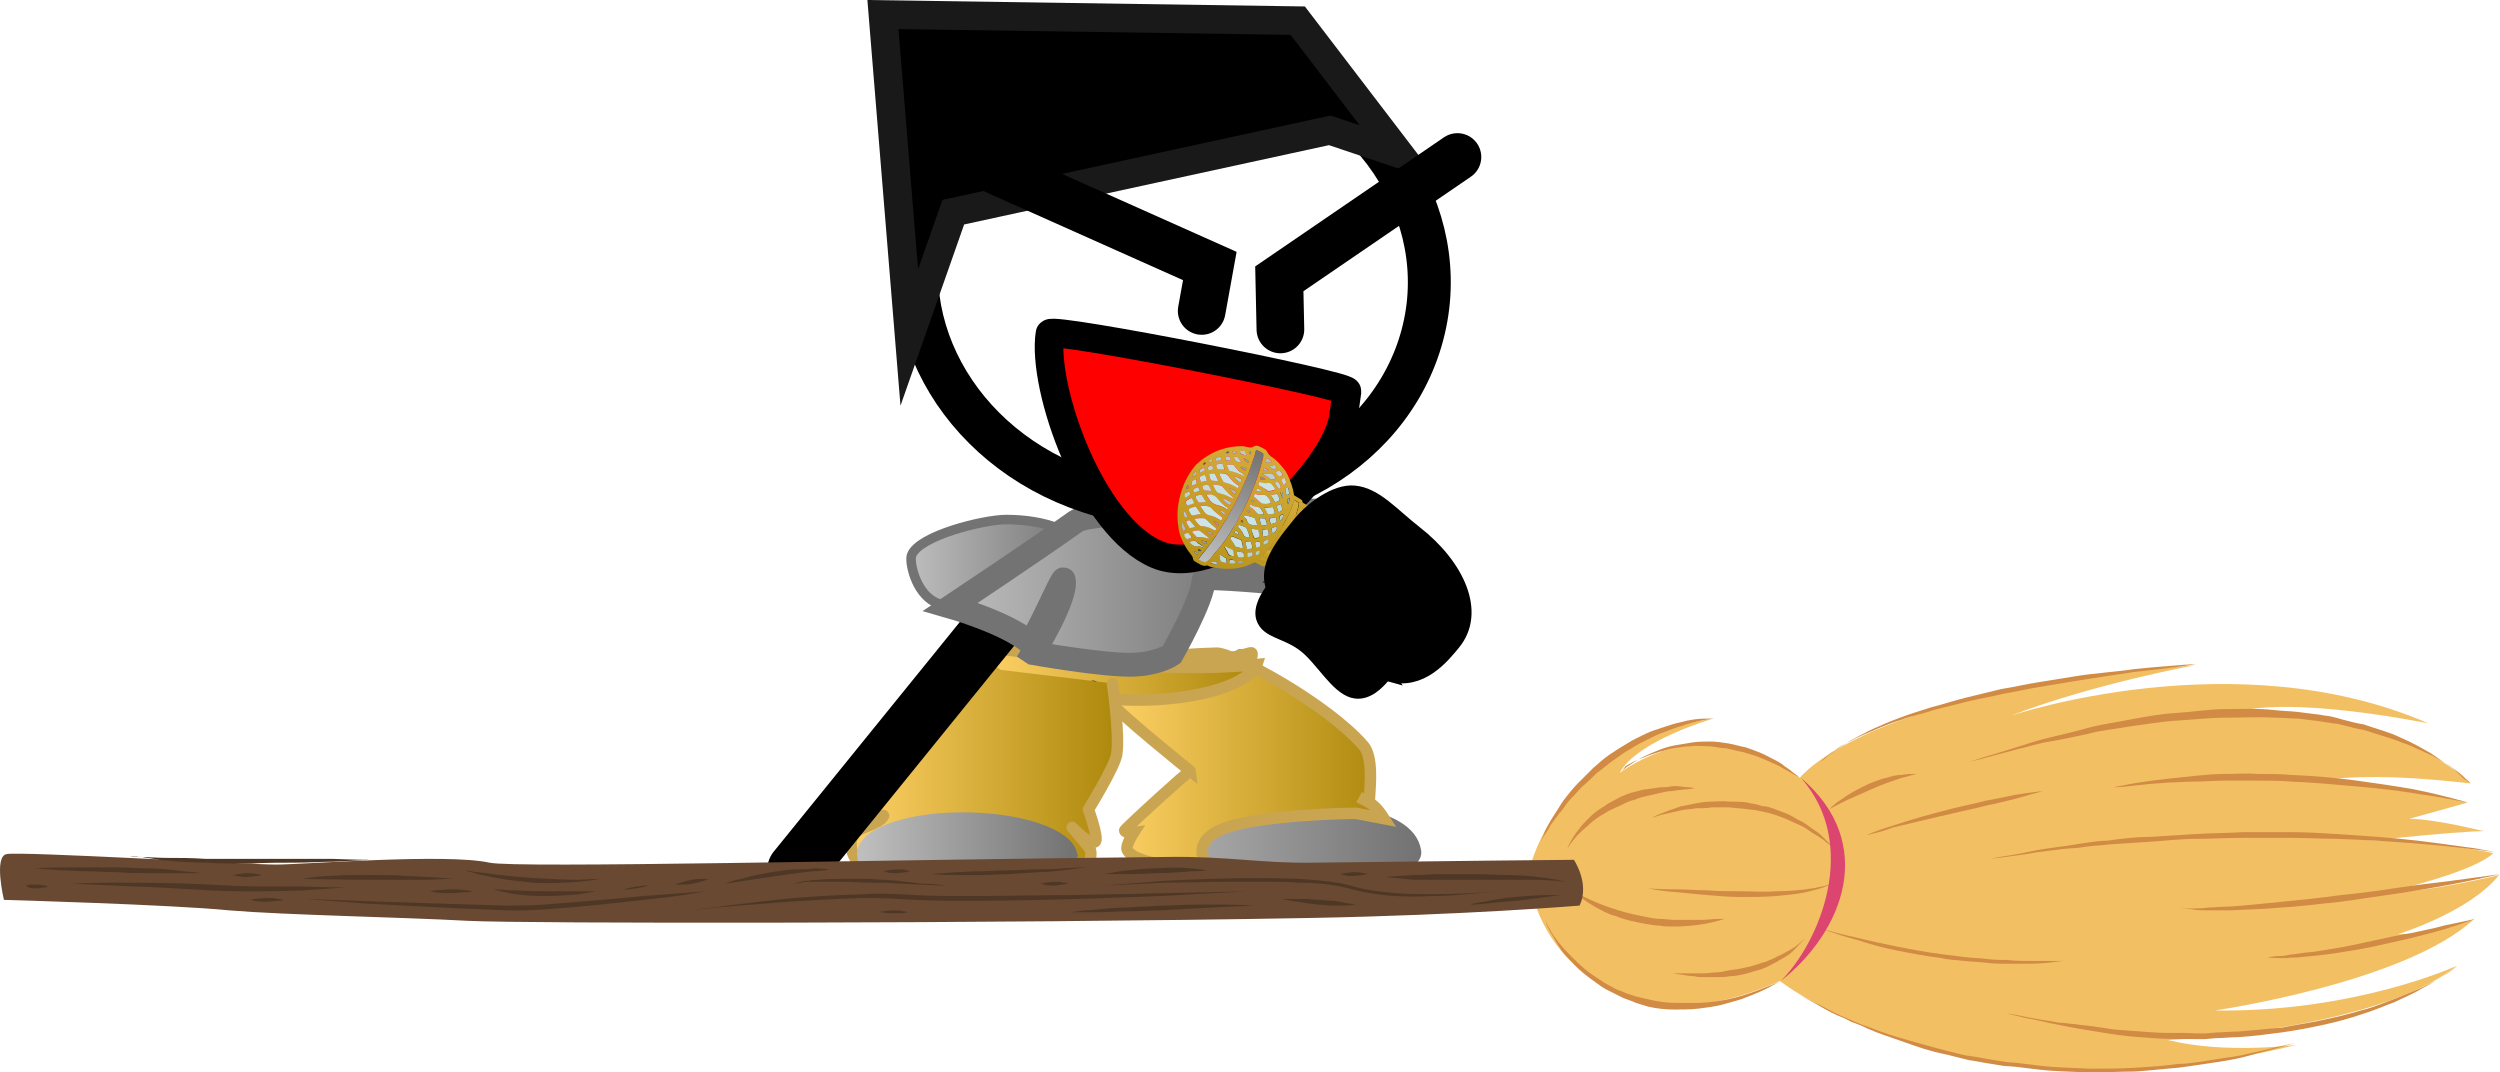 <svg version="1.1" xmlns="http://www.w3.org/2000/svg" xmlns:xlink="http://www.w3.org/1999/xlink" width="262.111" height="112.445" viewBox="0,0,262.111,112.445"><defs><linearGradient x1="219.054" y1="209.09" x2="237.101" y2="209.09" gradientUnits="userSpaceOnUse" id="color-1"><stop offset="0" stop-color="#bebebe"/><stop offset="1" stop-color="#737373"/></linearGradient><linearGradient x1="239.678" y1="230.218" x2="272.096" y2="230.218" gradientUnits="userSpaceOnUse" id="color-2"><stop offset="0" stop-color="#bebebe"/><stop offset="1" stop-color="#737373"/></linearGradient><linearGradient x1="239.678" y1="230.218" x2="272.096" y2="230.218" gradientUnits="userSpaceOnUse" id="color-3"><stop offset="0" stop-color="#bebebe"/><stop offset="1" stop-color="#737373"/></linearGradient><linearGradient x1="240.123" y1="229.905" x2="268.815" y2="229.905" gradientUnits="userSpaceOnUse" id="color-4"><stop offset="0" stop-color="#ffd166"/><stop offset="1" stop-color="#ac880b"/></linearGradient><linearGradient x1="226.891" y1="220.651" x2="254.957" y2="220.651" gradientUnits="userSpaceOnUse" id="color-5"><stop offset="0" stop-color="#ffd166"/><stop offset="1" stop-color="#ac880b"/></linearGradient><linearGradient x1="226.814" y1="220.706" x2="255.466" y2="220.706" gradientUnits="userSpaceOnUse" id="color-6"><stop offset="0" stop-color="#ffd166"/><stop offset="1" stop-color="#ac880b"/></linearGradient><linearGradient x1="212.908" y1="231.44" x2="240.845" y2="231.44" gradientUnits="userSpaceOnUse" id="color-7"><stop offset="0" stop-color="#ffd166"/><stop offset="1" stop-color="#ac880b"/></linearGradient><linearGradient x1="214.147" y1="239.643" x2="236.051" y2="239.643" gradientUnits="userSpaceOnUse" id="color-8"><stop offset="0" stop-color="#bebebe"/><stop offset="1" stop-color="#737373"/></linearGradient><linearGradient x1="214.147" y1="239.643" x2="236.051" y2="239.643" gradientUnits="userSpaceOnUse" id="color-9"><stop offset="0" stop-color="#bebebe"/><stop offset="1" stop-color="#737373"/></linearGradient><linearGradient x1="223.349" y1="211.896" x2="254.922" y2="211.896" gradientUnits="userSpaceOnUse" id="color-10"><stop offset="0" stop-color="#bebebe"/><stop offset="1" stop-color="#737373"/></linearGradient><linearGradient x1="260.212" y1="212.781" x2="265.26" y2="199.999" gradientUnits="userSpaceOnUse" id="color-11"><stop offset="0" stop-color="#bb951b"/><stop offset="1" stop-color="#d6ad39"/></linearGradient><linearGradient x1="250.533" y1="209.224" x2="255.271" y2="197.226" gradientUnits="userSpaceOnUse" id="color-12"><stop offset="0" stop-color="#bebebe"/><stop offset="1" stop-color="#737373"/></linearGradient><linearGradient x1="257.13" y1="208.285" x2="259.392" y2="202.558" gradientUnits="userSpaceOnUse" id="color-13"><stop offset="0" stop-color="#bb951b"/><stop offset="1" stop-color="#d6ad39"/></linearGradient><linearGradient x1="258.403" y1="208.278" x2="260.337" y2="203.38" gradientUnits="userSpaceOnUse" id="color-14"><stop offset="0" stop-color="#bb951b"/><stop offset="1" stop-color="#d6ad39"/></linearGradient><linearGradient x1="256.399" y1="208.743" x2="256.791" y2="207.75" gradientUnits="userSpaceOnUse" id="color-15"><stop offset="0" stop-color="#bb951b"/><stop offset="1" stop-color="#d6ad39"/></linearGradient><linearGradient x1="255.939" y1="209.097" x2="256.322" y2="208.126" gradientUnits="userSpaceOnUse" id="color-16"><stop offset="0" stop-color="#bb951b"/><stop offset="1" stop-color="#d6ad39"/></linearGradient></defs><g transform="translate(-123.681,-150.083)"><g data-paper-data="{&quot;isPaintingLayer&quot;:true}" stroke-miterlimit="10" stroke-dasharray="" stroke-dashoffset="0" style="mix-blend-mode: normal"><path d="M240.348,206.177c0,0 11.777,1.821 16.29,2.848c3.513,0.799 14.312,3.398 14.312,3.398" fill="none" fill-rule="nonzero" stroke="#000000" stroke-width="6" stroke-linecap="round" stroke-linejoin="miter"/><path d="M237.101,208.253c0,2.464 -3.224,4.462 -7.201,4.462c-2.119,0 -5.906,1.683 -8.235,0.473c-2.043,-1.061 -2.64,-4.2 -2.418,-4.863c0.692,-2.069 7.571,-3.77 9.93,-3.77c3.977,0 7.924,1.234 7.924,3.698z" fill="url(#color-1)" fill-rule="nonzero" stroke="#737373" stroke-width="1" stroke-linecap="butt" stroke-linejoin="miter"/><g><g><g stroke-width="1.2"><path d="M253.708,218.718c0,0 9.317,7.882 10.699,10.882c0.943,2.047 -3.03,5.373 -3.03,5.373c0,0 10.058,-0.122 10.71,4.374c0.037,0.256 0.143,1.518 -3.992,2.046c-3.96,0.506 -12.1,0.288 -15.076,0.2c-1.382,-0.041 -3.54,-0.366 -5.005,-1.009c-1.476,-0.647 -1.534,-1.667 -1.646,-2.239c-0.015,-0.076 4.217,-6.656 3.906,-7.511c-0.156,-0.43 -10.596,-10.895 -10.596,-10.895" fill="url(#color-2)" fill-rule="evenodd" stroke="url(#color-3)" stroke-linecap="round" stroke-linejoin="round"/><path d="M240.164,223.655c-0.668,-4.608 7.027,-4.983 11.053,-5.095c1.751,-0.049 11.556,5.259 15.42,9.705c1.012,1.165 0.71,4.135 0.623,5.55c-0.031,0.497 -1.057,-0.142 -1.057,-0.142c0,0 1.126,0.517 1.618,0.99c0.507,0.487 0.994,1.259 0.994,1.259l-3.011,-0.573c0,0 -10.332,0.102 -14.047,1.69c-3.716,1.587 -1.195,4.211 -1.195,4.211c0,0 -7.714,-0.221 -8.691,-2.038c-0.241,-0.448 0.671,-1.843 0.671,-1.843c0,0 -0.855,0.11 -0.946,-0.203c-0.029,-0.102 3.681,-3.505 5.724,-5.305c1.168,-1.029 1.179,-0.922 1.179,-0.922c0,0 -8.238,-6.62 -8.334,-7.284z" fill="url(#color-4)" fill-rule="nonzero" stroke="#caa551" stroke-linecap="butt" stroke-linejoin="miter"/></g><path d="M226.891,219.609c-0.014,-0.136 1.735,0.264 5.7,0.31c5.231,0.061 13.241,-0.212 15.494,-0.351c5.841,-0.362 6.83,-1.324 6.867,-0.965c0.14,1.329 -3.164,3.792 -9.846,3.927c-2.937,0.059 -8.943,0.504 -12.344,0.036c-4.338,-0.597 -5.793,-2.212 -5.871,-2.957z" fill="url(#color-5)" fill-rule="nonzero" stroke="#caa551" stroke-width="1.2" stroke-linecap="butt" stroke-linejoin="miter"/><g fill-rule="nonzero" stroke-linecap="butt" stroke-linejoin="miter"><g fill="none" stroke="none" stroke-width="1" font-family="sans-serif" font-weight="normal" font-size="12" text-anchor="start"/><path d="M226.933,217.924c0,0 12.124,1.651 17.831,2.018c5.707,0.367 10.703,-0.183 10.703,-0.183c0,0 -0.4,1.289 -3.376,2.373c-2.304,0.839 -6.434,1.592 -11.331,1.288c-4.462,-0.276 -9.29,-1.016 -11.46,-2.021c-3.288,-1.523 -2.367,-3.475 -2.367,-3.475z" fill="url(#color-6)" stroke="#caa551" stroke-width="1.2"/></g><g stroke-width="1.2"><path d="M238.295,222.042c0,0 -4.582,19.178 -5.418,19.241c-2.399,0.182 -15.548,-1.445 -15.548,-1.445l8.452,-19.281" data-paper-data="{&quot;index&quot;:null}" fill="#ffab19" fill-rule="evenodd" stroke="#001026" stroke-linecap="round" stroke-linejoin="round"/><path d="M240.32,221.733c0,0 0.764,5.261 0.448,7.411c-0.194,1.319 -2.973,5.809 -2.973,5.809c0,0 1.147,3.115 0.694,3.398c-0.582,0.364 -2.395,-1.515 -2.395,-1.515c0,0 1.866,2.154 1.916,2.369c0.352,1.498 -1.253,3.465 -5.46,3.652c-4.618,0.205 -12.275,0.437 -16.222,-0.748c-3.573,-1.073 -3.7,-3.508 -3.22,-4.507c0.337,-0.702 2.715,-1.08 3.197,-1.943c0.32,-0.574 -3.558,2.035 -2.857,1.27c0.204,-0.222 3.065,-3.726 3.065,-3.726c0,0 0.425,-3.254 1.226,-4.459c3.216,-4.839 7.109,-8.884 7.109,-8.884" data-paper-data="{&quot;index&quot;:null}" fill="url(#color-7)" fill-rule="evenodd" stroke="#caa551" stroke-linecap="round" stroke-linejoin="round"/><path d="M236.043,240.087c-0.116,1.077 -1.06,2.328 -3.11,2.978c-2.057,0.652 -14.422,0.394 -16.333,-0.403c-1.815,-0.757 -2.555,-2.156 -2.442,-3.207c0.232,-2.158 5.319,-3.765 11.362,-3.591c6.043,0.175 10.754,2.065 10.522,4.223z" fill="url(#color-8)" fill-rule="nonzero" stroke="url(#color-9)" stroke-linecap="butt" stroke-linejoin="miter"/></g></g><g fill="none" fill-rule="nonzero" stroke="none" stroke-width="1" stroke-linecap="butt" stroke-linejoin="miter" font-family="sans-serif" font-weight="normal" font-size="12" text-anchor="start"/></g><path d="M230.896,211.935l-23.768,29.331" fill="none" fill-rule="nonzero" stroke="#000000" stroke-width="6" stroke-linecap="round" stroke-linejoin="miter"/><path d="M231.996,218.553c0,0 3.662,-5.904 3.201,-7.715c-0.113,-0.443 -3.174,6.951 -3.673,6.528c-2.378,-2.017 -8.176,-3.672 -8.176,-3.672c0,0 9.217,-6.144 13.109,-8.928c1.074,-0.768 5.65,-0.702 5.95,-0.937c0.387,-0.303 20.966,-0.208 20.966,-0.208c0,0 -4.68,4.478 -4.723,7.622c-0,0.022 -8.756,-0.8 -8.761,-0.45c-0.029,2.098 -3.362,7.916 -3.362,7.916c0,0 -1.425,1.022 -4.236,1.069c-3.099,0.052 -10.294,-1.224 -10.294,-1.224z" fill="url(#color-10)" fill-rule="nonzero" stroke="#737373" stroke-width="2.5" stroke-linecap="butt" stroke-linejoin="miter"/><g stroke-linejoin="miter"><g data-paper-data="{&quot;index&quot;:null}" stroke-linecap="butt"><path d="M272.465,186.372c-4.139,12.673 -19.051,19.689 -33.307,15.671c-14.256,-4.018 -22.458,-17.549 -18.319,-30.222c4.139,-12.673 19.051,-19.689 33.307,-15.671c14.256,4.018 22.458,17.549 18.319,30.222z" fill="none" fill-rule="nonzero" stroke="#000000" stroke-width="4.5"/><g><g fill-rule="nonzero"><path d="M236.194,159.959l0.009,0.011" data-paper-data="{&quot;index&quot;:null}" fill="#ffab19" stroke="#000000" stroke-width="5"/><g data-paper-data="{&quot;index&quot;:null}" fill="none" stroke="none" stroke-width="1" font-family="sans-serif" font-weight="normal" font-size="12" text-anchor="start"/></g><path d="M236.194,159.959l0.009,0.011" data-paper-data="{&quot;index&quot;:null}" fill="#ffab19" fill-rule="nonzero" stroke="#000000" stroke-width="5"/><path d="M245.981,180.166" fill="#001026" fill-rule="evenodd" stroke="#000000" stroke-width="5"/><g data-paper-data="{&quot;index&quot;:null}" fill="none" fill-rule="nonzero" stroke="none" stroke-width="1" font-family="sans-serif" font-weight="normal" font-size="12" text-anchor="start"/><g data-paper-data="{&quot;index&quot;:null}" fill="none" fill-rule="nonzero" stroke="none" stroke-width="1" font-family="sans-serif" font-weight="normal" font-size="12" text-anchor="start"/></g></g><path d="M263.102,163.748l-39.474,8.581l-4.615,13.14l-2.762,-33.861l43.49,0.641l10.669,13.958z" fill="#000000" fill-rule="nonzero" stroke="#191919" stroke-width="3" stroke-linecap="round"/><path d="M228.147,167.98l22.376,9.992l-0.852,4.712" fill="none" fill-rule="nonzero" stroke="#000000" stroke-width="5" stroke-linecap="round"/><path d="M257.924,184.622l-0.114,-5.307l18.674,-12.77" fill="none" fill-rule="nonzero" stroke="#000000" stroke-width="5" stroke-linecap="round"/></g><path d="M264.519,193.878c-0.873,5.623 -12.542,17.259 -19.519,14.346c-6.978,-2.913 -12.109,-17.543 -11.236,-23.166c0.113,-0.727 31.25,5.386 31.145,6.065z" fill="#ff0000" fill-rule="nonzero" stroke="#000000" stroke-width="3" stroke-linecap="butt" stroke-linejoin="miter"/><g fill-rule="nonzero" stroke-linecap="butt" stroke-linejoin="miter"><g data-paper-data="{&quot;index&quot;:null}" stroke="none" stroke-width="1"><path d="M256.465,209.328c-0.155,0.163 -0.304,0.145 -0.474,0.092c-0.259,-0.104 -0.487,-0.26 -0.736,-0.382c-0.075,0.025 -0.15,0.051 -0.21,0.085c-1.308,0.664 -2.603,0.693 -3.902,0.489c-0.274,-0.044 -0.558,-0.071 -0.796,-0.21c-0.045,-0.026 -0.114,-0.044 -0.164,-0.027c-0.274,0.093 -0.468,-0.019 -0.687,-0.123c-0.189,-0.087 -0.358,-0.208 -0.537,-0.312c-0.104,-0.061 -0.189,-0.156 -0.203,-0.302c-0.014,-0.146 -0.104,-0.267 -0.178,-0.379c-0.496,-0.587 -0.877,-1.267 -1.154,-2.025c-0.148,-0.43 -0.206,-0.877 -0.254,-1.342c-0.14,-1.367 0.109,-2.715 0.642,-4.036c0.246,-0.592 0.577,-1.157 0.967,-1.688c0.295,-0.402 0.675,-0.71 1.06,-0.992c1.224,-0.897 2.555,-1.294 3.945,-1.314c0.264,-0.007 0.528,0.054 0.792,0.115c0.179,0.035 0.354,0.045 0.543,-0.075c0.165,-0.111 0.339,-0.102 0.508,-0.049c0.259,0.104 0.497,0.243 0.736,0.382c0.075,0.043 0.114,0.112 0.154,0.181c0.119,0.276 0.312,0.457 0.541,0.613c0.497,0.312 0.864,0.777 1.241,1.226c0.139,0.173 0.268,0.362 0.362,0.577c0.316,0.689 0.593,1.378 0.69,2.169c0.224,0.13 0.452,0.286 0.691,0.424c0.09,0.052 0.194,0.113 0.193,0.25c0.01,0.12 0.109,0.155 0.199,0.207c0.587,0.364 1.183,0.71 1.77,1.074c1.317,0.788 2.65,1.585 3.947,2.407c1.268,0.805 2.565,1.559 3.853,2.329c0.209,0.121 0.383,0.268 0.591,0.389c1.014,0.589 2.028,1.178 3.033,1.784c0.179,0.104 0.378,0.174 0.482,0.372c0.04,0.069 0.124,0.095 0.199,0.138c0.746,0.433 1.496,0.892 2.242,1.325c0.03,0.017 0.075,0.043 0.104,0.061c0.249,0.121 0.298,0.311 0.262,0.611c-0.128,1.005 -0.53,1.897 -1.205,2.675c-0.175,0.197 -0.38,0.376 -0.605,0.521c-0.165,0.111 -0.324,0.11 -0.483,0.041c-0.478,-0.208 -0.965,-0.4 -1.458,-0.617c-0.348,-0.156 -0.691,-0.356 -1.069,-0.46c-0.826,-0.227 -1.547,-0.669 -2.343,-0.947c-0.443,-0.165 -0.891,-0.288 -1.324,-0.47c-0.463,-0.2 -0.93,-0.357 -1.388,-0.531c-0.831,-0.322 -1.657,-0.687 -2.497,-0.991c-1.12,-0.375 -2.199,-0.818 -3.279,-1.261c-0.373,-0.148 -0.746,-0.296 -1.119,-0.443c-0.577,-0.243 -1.169,-0.495 -1.746,-0.738c-0.318,-0.139 -0.642,-0.235 -0.96,-0.374c-0.343,-0.131 -0.627,-0.295 -0.975,-0.451zM256.507,208.778c0.21,-0.154 0.39,-0.325 0.535,-0.539c0.395,-0.368 0.695,-0.813 0.996,-1.259c0.386,-0.557 0.721,-1.165 1.047,-1.757c0.376,-0.677 0.573,-1.389 0.765,-2.128c0.01,-0.086 0.021,-0.172 0.036,-0.301c-0.119,-0.069 -0.239,-0.139 -0.358,-0.208c-0.03,-0.017 -0.07,-0.018 -0.124,-0.026c-0.07,0.12 -0.125,0.249 -0.166,0.386c-0.076,0.232 -0.171,0.429 -0.246,0.66c-0.211,0.566 -0.567,1.072 -0.823,1.612c-0.145,0.283 -0.261,0.583 -0.436,0.849c-0.396,0.574 -0.717,1.191 -1.172,1.73c-0.12,0.137 -0.25,0.291 -0.37,0.428c-0.13,0.017 -0.18,0.171 -0.26,0.239c-0.105,0.077 -0.21,0.154 -0.305,0.351c0.264,-0.007 0.428,0.157 0.647,0.192c0.065,-0.077 0.195,-0.094 0.235,-0.231zM257.415,208.387c-0.365,0.316 -0.44,0.41 -0.54,0.651c0.189,0.087 0.363,0.165 0.552,0.252c0.104,0.061 0.219,0.035 0.324,-0.041c0.07,-0.051 0.12,-0.137 0.19,-0.188c0.255,-0.196 0.47,-0.462 0.615,-0.745c0.145,-0.077 0.225,-0.214 0.305,-0.351c0.466,-0.763 0.937,-1.499 1.328,-2.305c0.171,-0.36 0.326,-0.729 0.457,-1.089c0.091,-0.292 0.191,-0.601 0.133,-0.91c-0.194,-0.113 -0.388,-0.225 -0.582,-0.338c-0.05,0.154 -0.091,0.292 -0.121,0.412c-0.161,0.549 -0.352,1.081 -0.603,1.578c-0.316,0.643 -0.707,1.243 -1.082,1.851c-0.17,0.291 -0.42,0.514 -0.576,0.814c-0.195,0.094 -0.31,0.256 -0.4,0.411zM275.259,215.903c0.23,-0.188 0.385,-0.419 0.51,-0.668c0.025,-0.008 0.06,-0.034 0.07,-0.051c0.226,-0.42 0.421,-0.857 0.508,-1.312c0.056,-0.266 0.126,-0.524 0.062,-0.79c-0.835,-0.485 -1.671,-0.97 -2.551,-1.481c-0.076,0.507 -0.242,0.961 -0.423,1.407c-0.151,0.395 -0.396,0.711 -0.577,1.089c-0.08,0.137 -0.165,0.248 -0.245,0.386c-0.195,0.162 -0.37,0.359 -0.535,0.608c0.447,0.26 0.945,0.365 1.383,0.574c0.463,0.2 0.935,0.382 1.383,0.574c0.195,-0.094 0.305,-0.213 0.415,-0.333zM272.01,214.59c0.145,-0.077 0.24,-0.205 0.32,-0.342c0.14,-0.102 0.215,-0.265 0.32,-0.411c0.296,-0.471 0.517,-0.986 0.698,-1.501c0.101,-0.309 0.172,-0.635 0.163,-0.962c-0.06,-0.035 -0.109,-0.086 -0.169,-0.121c-0.731,-0.424 -1.447,-0.84 -2.168,-1.282c-0.766,-0.468 -1.516,-0.926 -2.282,-1.394c-1.124,-0.675 -2.222,-1.359 -3.346,-2.035c-1.248,-0.771 -2.511,-1.481 -3.738,-2.286c-0.199,-0.138 -0.433,-0.251 -0.656,-0.381c-0.051,0.223 -0.061,0.447 -0.142,0.652c-0.217,0.678 -0.533,1.321 -0.878,1.947c-0.321,0.548 -0.656,1.088 -0.992,1.628c-0.16,0.206 -0.295,0.403 -0.455,0.608c-0.17,0.085 -0.23,0.257 -0.34,0.377c-0.12,0.137 -0.26,0.239 -0.345,0.419c0.129,0.121 0.269,0.156 0.383,0.199c0.99,0.323 1.915,0.791 2.875,1.165c0.617,0.243 1.234,0.487 1.861,0.713c0.831,0.322 1.657,0.618 2.473,0.931c0.672,0.252 1.343,0.505 2.005,0.774c0.716,0.278 1.408,0.565 2.114,0.861c0.647,0.261 1.308,0.53 1.98,0.783c0.105,-0.146 0.255,-0.196 0.32,-0.342zM255.371,197.259c-0.086,0.455 -0.237,0.85 -0.373,1.253c-0.146,0.42 -0.267,0.832 -0.428,1.244c-0.151,0.395 -0.342,0.789 -0.507,1.175c-0.176,0.403 -0.352,0.806 -0.552,1.218c-0.181,0.377 -0.386,0.763 -0.567,1.14c-0.206,0.386 -0.471,0.737 -0.617,1.157c-0.3,0.308 -0.461,0.72 -0.686,1.071c-0.25,0.36 -0.481,0.754 -0.731,1.114c-0.24,0.343 -0.506,0.694 -0.761,1.028c-0.265,0.351 -0.58,0.65 -0.801,1.027c0.338,0.242 0.442,0.303 0.791,0.322c0.195,-0.162 0.39,-0.325 0.575,-0.539c0.215,-0.265 0.43,-0.531 0.67,-0.805c0.445,-0.522 0.865,-1.036 1.216,-1.636c0.241,-0.411 0.466,-0.831 0.766,-1.208c0.065,-0.077 0.125,-0.18 0.155,-0.3c0.075,-0.232 0.221,-0.446 0.341,-0.651c0.441,-0.754 0.792,-1.56 1.119,-2.358c0.452,-1.046 0.779,-2.119 1.062,-3.218c0.065,-0.215 0.131,-0.429 0.077,-0.644c-0.204,-0.164 -0.437,-0.277 -0.751,-0.39zM249.547,203.152c0.114,0.25 0.268,0.431 0.411,0.629c0.114,0.181 0.283,0.302 0.502,0.337c0.403,0.096 0.791,0.253 1.139,0.478c0.03,0.017 0.085,0.026 0.1,0.035c0.095,-0.06 0.135,-0.128 0.14,-0.24c-0.005,-0.026 -0.025,-0.06 -0.04,-0.069c-0.402,-0.303 -0.785,-0.64 -1.147,-1.011c-0.05,-0.052 -0.129,-0.121 -0.209,-0.121c-0.279,-0.07 -0.557,-0.14 -0.897,-0.038zM251.198,205.489c-0.373,-0.285 -0.71,-0.596 -1.023,-0.916c-0.099,-0.104 -0.214,-0.147 -0.363,-0.165c-0.229,-0.018 -0.448,0.015 -0.683,0.04c-0.08,-0 -0.174,-0.009 -0.205,0.111c0.203,0.233 0.382,0.474 0.605,0.673c0.797,0.072 0.797,0.072 1.523,0.471c0.075,-0.025 0.13,-0.085 0.145,-0.214zM255.14,202.13c0.228,0.224 0.467,0.432 0.705,0.639c0.05,0.052 0.099,0.104 0.169,0.121c0.309,0.019 0.608,0.054 0.922,-0.039c-0.059,-0.31 -0.252,-0.491 -0.401,-0.715c-0.074,-0.112 -0.174,-0.147 -0.308,-0.156c-0.319,-0.001 -0.618,-0.037 -0.921,-0.099c-0.015,-0.009 -0.05,0.017 -0.1,0.034c-0.015,0.06 -0.04,0.137 -0.065,0.215zM251.507,199.698c0.108,0.361 0.272,0.594 0.426,0.844c0.069,0.086 0.154,0.112 0.239,0.139c0.418,0.105 0.806,0.262 1.169,0.495c0.045,0.026 0.1,0.035 0.144,0.061c0.125,-0.18 0.13,-0.223 0.011,-0.292c-0.388,-0.225 -0.711,-0.527 -0.953,-0.898c-0.149,-0.224 -0.338,-0.311 -0.582,-0.338c-0.145,0.008 -0.264,0.007 -0.453,-0.011zM252.395,203.475c0.05,-0.086 0,-0.137 -0.059,-0.172c-0.418,-0.243 -0.74,-0.614 -1.063,-0.985c-0.268,-0.293 -0.651,-0.424 -1.13,-0.358c0.064,0.198 0.203,0.302 0.287,0.465c0.183,0.336 0.467,0.501 0.805,0.605c0.368,0.122 0.747,0.227 1.055,0.452c0.055,0.009 0.08,0 0.105,-0.008zM250.82,200.907c0.119,0.207 0.188,0.362 0.267,0.5c0.124,0.233 0.293,0.354 0.542,0.406c0.344,0.062 0.662,0.201 0.97,0.357c0.114,0.044 0.234,0.113 0.338,0.173c0.065,-0.077 0.03,-0.12 0,-0.137c-0.382,-0.337 -0.755,-0.691 -1.072,-1.105c-0.065,-0.06 -0.114,-0.112 -0.199,-0.138c-0.259,-0.036 -0.508,-0.088 -0.847,-0.055zM255.622,200.963c0.323,0.096 0.562,0.303 0.81,0.494c0.075,0.043 0.104,0.129 0.199,0.138c0.149,0.018 0.508,-0.049 0.753,-0.16c-0.079,-0.207 -0.238,-0.345 -0.362,-0.509c-0.104,-0.129 -0.234,-0.182 -0.403,-0.165c-0.289,0.016 -0.558,-0.003 -0.827,-0.09c-0.015,-0.009 -0.065,0.008 -0.09,0.017c-0.055,0.06 -0.095,0.128 -0.081,0.275zM253.179,207.397c0.269,0.018 0.512,0.183 0.797,0.141c0.055,-0.129 0.011,-0.223 -0.009,-0.327c-0.049,-0.189 -0.058,-0.378 -0.172,-0.559c-0.329,-0.053 -0.607,-0.261 -0.94,-0.339c-0.095,0.06 -0.145,0.145 -0.165,0.248c0.193,0.25 0.352,0.526 0.49,0.836zM254.081,204.247c0.129,0.121 0.258,0.242 0.312,0.388c0.133,0.353 0.397,0.483 0.731,0.493c0.12,0.001 0.209,0.053 0.359,0.002c-0.049,-0.258 -0.143,-0.473 -0.237,-0.689c-0.025,-0.06 -0.084,-0.095 -0.169,-0.121c-0.264,-0.061 -0.503,-0.131 -0.767,-0.193c-0.045,-0.026 -0.124,-0.026 -0.23,0.119zM253.45,205.327c0.288,0.259 0.526,0.535 0.635,0.897c0.015,0.077 0.084,0.095 0.144,0.13c0.144,0.061 0.299,0.105 0.493,0.08c-0.069,-0.361 -0.187,-0.637 -0.321,-0.921c-0.044,-0.095 -0.109,-0.155 -0.209,-0.19c-0.184,-0.061 -0.358,-0.139 -0.542,-0.2c-0.015,-0.009 -0.065,0.008 -0.09,0.017c-0.03,0.051 -0.06,0.103 -0.11,0.189zM252.999,198.82c-0.189,-0.018 -0.393,-0.045 -0.583,-0.063c-0.025,0.008 -0.05,0.017 -0.1,0.034c0.024,0.267 0.143,0.473 0.267,0.637c0.533,0.149 1.035,0.28 1.542,0.574c-0.098,-0.379 -0.407,-0.397 -0.571,-0.561c-0.209,-0.19 -0.382,-0.406 -0.556,-0.621zM249.049,203.184c-0.279,0.067 -0.538,0.101 -0.783,0.28c0.064,0.129 0.089,0.258 0.148,0.362c0.059,0.103 0.109,0.224 0.213,0.285c0.164,0.027 0.324,-0.041 0.478,-0.067c0.155,-0.025 0.304,-0.007 0.459,-0.101c-0.169,-0.259 -0.332,-0.491 -0.515,-0.759zM250.586,206.603c-0.407,-0.328 -0.75,-0.596 -1.093,-0.864c-0.03,-0.017 -0.065,-0.06 -0.114,-0.044c-0.234,0.025 -0.478,-0.002 -0.713,0.16c0.169,0.19 0.323,0.371 0.486,0.535c0.473,-0.024 0.916,0.073 1.434,0.213zM256.16,204.008c-0.014,-0.215 -0.143,-0.336 -0.223,-0.474c-0.084,-0.164 -0.198,-0.276 -0.402,-0.303c-0.274,-0.044 -0.548,-0.088 -0.766,-0.261c-0.1,0.103 -0.125,0.18 -0.036,0.232c0.214,0.147 0.442,0.303 0.576,0.518c0.203,0.302 0.507,0.295 0.851,0.288zM254.839,205.514c0.123,0.37 0.207,0.671 0.301,0.955c0.104,0.061 0.194,0.044 0.274,0.044c0.09,-0.017 0.199,0.001 0.299,-0.102c-0.009,-0.258 -0.058,-0.516 -0.132,-0.765c-0.224,-0.061 -0.443,-0.097 -0.742,-0.132zM257.144,203.248c-0.314,0.024 -0.588,0.049 -0.877,0.065c0.124,0.233 0.233,0.457 0.341,0.68c0.264,-0.007 0.493,0.011 0.748,-0.117c-0.044,-0.232 -0.133,-0.422 -0.212,-0.628zM249.052,202.084c-0.031,0.258 0.133,0.422 0.222,0.611c0.025,0.06 0.109,0.086 0.174,0.078c0.209,-0.016 0.394,-0.024 0.588,-0.049c0.015,0.009 0.035,-0.026 0.055,-0.06c-0.139,-0.241 -0.302,-0.474 -0.441,-0.715c-0.199,-0.001 -0.399,0.067 -0.598,0.135zM251.048,199.731c-0.204,-0.027 -0.393,-0.045 -0.608,0.083c0.054,0.215 0.088,0.464 0.217,0.654c0.134,0.009 0.249,0.053 0.378,0.036c0.12,0.001 0.229,0.087 0.364,-0.041c-0.114,-0.25 -0.227,-0.499 -0.351,-0.732zM257.35,202.724c0.174,0.009 0.339,-0.102 0.519,-0.204c-0.099,-0.241 -0.133,-0.49 -0.302,-0.68c-0.2,0.068 -0.414,0.058 -0.643,0.177c0.139,0.241 0.287,0.465 0.426,0.707zM256.005,199.762c0.258,0.173 0.572,0.286 0.81,0.494c0.204,0.164 0.393,0.113 0.633,-0.023c-0.094,-0.215 -0.238,-0.345 -0.387,-0.5c-0.369,0.084 -0.702,0.005 -1.056,0.029zM249.816,207.441c0.025,-0.077 -0.02,-0.103 -0.064,-0.129c-0.184,-0.13 -0.393,-0.251 -0.567,-0.398c-0.243,-0.233 -0.493,-0.148 -0.787,-0.021c0.084,0.095 0.139,0.172 0.203,0.233c0.149,0.155 0.303,0.268 0.557,0.209c0.155,-0.025 0.309,0.019 0.448,0.054c0.05,0.052 0.104,0.129 0.209,0.053zM253.076,208.393c-0.01,-0.12 -0.039,-0.206 -0.054,-0.284c-0.019,-0.241 -0.123,-0.37 -0.322,-0.44c-0.169,-0.052 -0.323,-0.165 -0.482,-0.234c-0.045,-0.026 -0.079,-0.069 -0.165,0.042c0.159,0.207 0.297,0.448 0.401,0.715c0.025,0.06 0.099,0.104 0.159,0.138c0.139,0.035 0.264,0.061 0.463,0.062zM256.322,204.447c-0.189,-0.018 -0.383,-0.062 -0.588,-0.02c0.064,0.267 0.088,0.533 0.212,0.766c0.209,-0.016 0.389,0.019 0.588,-0.118c-0.054,-0.215 -0.083,-0.439 -0.212,-0.628zM250.678,201.559c-0.064,-0.267 -0.183,-0.473 -0.322,-0.646c-0.209,0.016 -0.394,0.024 -0.618,0.1c0.009,0.189 0.079,0.344 0.173,0.491c0.254,0.01 0.498,0.037 0.767,0.055zM256.117,206.371c0.165,-0.042 0.269,-0.05 0.379,-0.101c0.075,-0.025 0.135,-0.06 0.195,-0.094c0.026,-0.215 0.011,-0.43 -0.078,-0.619c-0.199,-0.001 -0.399,-0.002 -0.603,0.109c0.044,0.232 0.058,0.447 0.107,0.705zM251.482,208.18c0.069,0.292 0.108,0.499 0.167,0.74c0.05,0.052 0.164,0.095 0.284,0.096c0.11,0.018 0.194,0.113 0.329,0.053c0.045,-0.18 0.031,-0.326 -0.023,-0.473c-0.249,-0.121 -0.472,-0.251 -0.756,-0.416zM248.127,203.085c0.125,-0.042 0.249,-0.085 0.374,-0.127c0.125,-0.042 0.234,-0.093 0.359,-0.136c-0.094,-0.215 -0.143,-0.405 -0.287,-0.534c-0.12,-0.001 -0.21,0.085 -0.304,0.145c-0.095,0.06 -0.234,0.093 -0.29,0.222c0.044,0.164 0.059,0.31 0.148,0.43zM257.439,204.314c-0.229,0.051 -0.458,0.032 -0.698,0.169c0.049,0.189 0.108,0.361 0.158,0.551c0.229,-0.051 0.424,-0.075 0.619,-0.238c-0.004,-0.163 0.021,-0.309 -0.078,-0.482zM248.986,205.307c-0.208,-0.259 -0.397,-0.483 -0.585,-0.707c-0.13,0.017 -0.249,0.016 -0.349,0.119c0.054,0.284 0.213,0.491 0.361,0.715c0.13,-0.017 0.259,-0.033 0.384,-0.076c0.07,0.018 0.105,-0.008 0.189,-0.051zM254.879,206.915c-0.224,0.008 -0.403,-0.096 -0.603,-0.029c0.039,0.275 0.073,0.524 0.172,0.766c0.175,-0.059 0.324,0.027 0.513,-0.092c0.026,-0.215 -0.048,-0.396 -0.082,-0.645zM251.216,198.795c0.019,0.172 0.064,0.335 0.143,0.473c0.239,0.001 0.468,0.019 0.737,0.038c-0.104,-0.198 -0.163,-0.37 -0.232,-0.594c-0.239,-0.001 -0.453,-0.011 -0.648,0.083zM253.454,208.498c0.234,0.044 0.428,0.088 0.648,-0.014c0.006,-0.18 0.016,-0.335 -0.063,-0.473c-0.219,-0.035 -0.428,-0.088 -0.687,-0.123c0.014,0.215 0.038,0.413 0.103,0.611zM250.234,200.474c-0.109,-0.224 -0.088,-0.464 -0.232,-0.594c-0.209,0.016 -0.379,0.101 -0.544,0.212c0.024,0.198 0.034,0.387 0.168,0.534c0.189,-0.051 0.369,-0.084 0.608,-0.152zM257.987,202.934c-0.175,0.059 -0.329,0.084 -0.479,0.204c0.094,0.215 0.088,0.464 0.242,0.646c0.165,-0.042 0.284,-0.11 0.389,-0.256c-0.039,-0.206 -0.103,-0.404 -0.152,-0.594zM248.257,205.939c-0.179,0.034 -0.289,0.085 -0.404,0.179c0.049,0.189 0.138,0.379 0.317,0.483c0.15,-0.051 0.299,-0.102 0.464,-0.144c-0.084,-0.232 -0.253,-0.353 -0.377,-0.517zM257.805,199.384c-0.135,0.059 -0.244,0.111 -0.32,0.205c0.089,0.189 0.198,0.345 0.342,0.474c0.14,-0.034 0.249,-0.085 0.349,-0.187c-0.079,-0.207 -0.248,-0.328 -0.372,-0.491zM257.075,205.963c0.239,0.001 0.334,-0.127 0.409,-0.29c0.07,-0.12 0.11,-0.257 0.021,-0.378c-0.179,0.034 -0.344,0.076 -0.509,0.187c0.019,0.172 0.049,0.327 0.078,0.482zM253.485,198.023c-0.164,-0.027 -0.284,-0.096 -0.428,-0.019c0.053,0.49 0.387,0.569 0.8,0.579c-0.129,-0.19 -0.243,-0.371 -0.372,-0.56zM255.799,207.357c0.031,-0.189 0.016,-0.335 -0.058,-0.516c-0.145,0.077 -0.304,0.007 -0.444,0.11c-0.045,0.112 -0.006,0.18 -0.001,0.275c0.02,0.103 -0.001,0.206 0.104,0.267c0.13,-0.017 0.259,-0.033 0.399,-0.136zM252.566,203.046c0.2,-0.137 0.23,-0.257 0.106,-0.352c-0.184,-0.13 -0.388,-0.225 -0.577,-0.312c-0.06,-0.035 -0.144,-0.061 -0.234,0.025c0.218,0.242 0.457,0.449 0.705,0.639zM258.588,201.974c0.11,0.018 0.194,-0.025 0.269,-0.119c-0.034,-0.249 -0.033,-0.524 -0.182,-0.748c-0.21,0.154 -0.27,0.325 -0.191,0.532c0.02,0.103 0.004,0.232 0.103,0.336zM253.76,200.663c0.14,-0.24 0.141,-0.309 0.006,-0.387c-0.219,-0.104 -0.453,-0.217 -0.712,-0.252c0.188,0.293 0.372,0.56 0.705,0.639zM256.76,198.984c0.109,0.086 0.214,0.147 0.308,0.225c0.199,0.138 0.199,0.138 0.454,-0.127c-0.084,-0.095 -0.174,-0.216 -0.223,-0.267c-0.2,0.068 -0.364,0.11 -0.539,0.169zM248.634,200.579c0.014,0.146 -0.046,0.318 0.118,0.413c0.135,-0.06 0.265,-0.145 0.424,-0.213c-0.019,-0.172 -0.014,-0.352 -0.103,-0.473c-0.145,0.077 -0.294,0.128 -0.439,0.273zM257.327,200.714c0.144,0.198 0.278,0.414 0.421,0.612c0.095,0.009 0.184,-0.008 0.215,-0.128c-0.044,-0.232 -0.138,-0.448 -0.302,-0.612c-0.13,0.017 -0.229,0.051 -0.334,0.127zM251.73,198.359c0.055,-0.129 0.046,-0.249 -0.004,-0.37c-0.08,-0 -0.159,-0.001 -0.239,-0.001c-0.105,0.008 -0.199,-0.001 -0.289,0.085c-0.06,0.103 -0.08,0.206 -0.046,0.318c0.184,-0.008 0.394,-0.024 0.578,-0.032zM249.458,201.562c-0.019,-0.172 -0.084,-0.301 -0.173,-0.422c-0.17,0.085 -0.329,0.153 -0.474,0.23c-0.035,0.163 0.014,0.284 0.093,0.353c0.189,-0.051 0.379,-0.101 0.554,-0.161zM252.594,197.942c-0.12,-0.001 -0.239,-0.001 -0.369,0.015c-0.025,0.008 -0.045,0.043 -0.08,0.068c0.005,0.095 -0.026,0.215 0.064,0.335c0.149,0.018 0.319,0.07 0.508,0.02c0.006,-0.18 -0.044,-0.301 -0.123,-0.439zM254.408,197.778c-0.154,-0.112 -0.074,-0.318 -0.223,-0.405c-0.159,-0.001 -0.304,-0.062 -0.503,0.006c0.004,0.163 0.019,0.309 0.183,0.336c0.164,0.027 0.288,0.122 0.543,0.063zM258.543,200.616c-0.064,-0.129 -0.119,-0.276 -0.168,-0.396c-0.005,-0.026 -0.045,-0.026 -0.075,-0.043c-0.08,0.068 -0.205,0.111 -0.25,0.291c0.069,0.155 0.153,0.319 0.227,0.499c0.13,-0.085 0.205,-0.18 0.265,-0.351zM248.381,201.626c-0.15,0.051 -0.314,0.093 -0.439,0.135c-0.045,0.18 -0.031,0.326 -0.007,0.455c0.114,0.043 0.199,-0.068 0.284,-0.11c0.085,-0.043 0.185,-0.076 0.24,-0.205c0.01,-0.086 0.006,-0.18 -0.079,-0.275zM254.475,208.494c0.155,-0.025 0.269,-0.05 0.384,-0.076c0.04,0 0.085,-0.043 0.11,-0.051c0.07,-0.12 0.061,-0.24 0.011,-0.361c-0.169,0.016 -0.329,0.016 -0.503,0.075c-0.015,0.129 -0.006,0.249 -0.001,0.412zM257.015,198.512c-0.154,-0.181 -0.308,-0.362 -0.546,-0.432c-0.045,0.18 -0.111,0.326 -0.042,0.481c0.304,0.062 0.304,0.062 0.588,-0.049zM256.179,207.187c0.454,-0.127 0.464,-0.144 0.495,-0.539c-0.165,0.042 -0.324,0.11 -0.489,0.152c-0.055,0.129 -0.046,0.249 -0.006,0.387zM250.777,198.861c-0.169,0.016 -0.309,0.05 -0.449,0.153c-0.005,0.043 -0.005,0.112 -0.006,0.18c0.01,0.052 0.034,0.112 0.044,0.163c0.169,-0.016 0.344,-0.007 0.499,-0.101c0.015,-0.129 -0.024,-0.267 -0.088,-0.396zM253.173,209.115c0,-0.069 -0.004,-0.163 -0.039,-0.206c-0.134,-0.147 -0.303,-0.199 -0.537,-0.174c-0.001,0.137 -0.051,0.292 0.009,0.395c0.189,0.018 0.363,0.096 0.568,-0.015zM247.673,204.888c-0.025,0.008 -0.05,0.017 -0.1,0.034c-0.011,0.292 0.053,0.559 0.117,0.825c0.134,0.009 0.219,-0.033 0.314,-0.162c-0.109,-0.224 -0.208,-0.465 -0.331,-0.698zM252.592,201.293c0.164,0.233 0.302,0.474 0.566,0.604c0.015,0.009 0.085,-0.043 0.105,-0.077c0.05,-0.086 0.031,-0.189 -0.044,-0.232c-0.164,-0.164 -0.378,-0.242 -0.627,-0.295zM249.924,199.124c-0.14,0.034 -0.279,0.067 -0.409,0.153c-0.07,0.12 -0.09,0.223 -0.036,0.369c0.16,-0.068 0.334,-0.127 0.479,-0.204c0.03,-0.12 0.026,-0.215 -0.034,-0.318zM257.941,204.721c0.155,-0.231 0.29,-0.428 0.306,-0.695c-0.164,-0.027 -0.294,0.059 -0.419,0.17c0.009,0.189 0.014,0.352 0.113,0.525zM251.269,209.296c0.001,-0.206 -0.004,-0.232 -0.049,-0.258c-0.139,-0.104 -0.323,-0.096 -0.493,-0.08c-0.065,0.008 -0.13,0.085 -0.07,0.189c0.194,-0.025 0.348,0.156 0.612,0.149zM248.178,204.263c-0.099,-0.241 -0.173,-0.491 -0.416,-0.655c-0.036,0.301 0.073,0.525 0.152,0.731c0.085,0.026 0.144,-0.008 0.264,-0.076zM255.354,207.948c-0.005,0.112 -0.026,0.215 -0.031,0.326c0.184,-0.008 0.349,-0.05 0.414,-0.264c0.015,-0.06 0.03,-0.12 -0.019,-0.172c-0.11,-0.018 -0.219,0.033 -0.364,0.11zM254.282,199.428c0.09,-0.154 0.1,-0.24 -0.029,-0.292c-0.114,-0.044 -0.229,-0.087 -0.353,-0.113c-0.055,-0.009 -0.12,-0.001 -0.145,0.077c0.149,0.155 0.313,0.251 0.527,0.329zM250.175,205.767c0.154,0.181 0.328,0.328 0.552,0.389c0.015,0.009 0.085,-0.043 0.095,-0.06c0.02,-0.034 -0.005,-0.095 -0.035,-0.112c-0.204,-0.095 -0.363,-0.234 -0.612,-0.218zM250.202,206.885c-0.179,-0.035 -0.343,-0.131 -0.568,-0.123c0.144,0.198 0.288,0.328 0.407,0.328c0.11,0.018 0.15,-0.051 0.16,-0.205zM258.734,202.954c0.076,-0.232 0.216,-0.472 0.107,-0.696c-0.3,0.239 -0.191,0.463 -0.107,0.696zM255.879,201.618c0.02,-0.034 0.015,-0.06 0.035,-0.094c-0.159,-0.069 -0.253,-0.216 -0.438,-0.208c-0.075,0.094 -0.09,0.154 -0.046,0.249c0.134,0.009 0.284,0.027 0.448,0.054zM251.508,203.625c0.179,0.173 0.323,0.302 0.512,0.389c0.03,0.017 0.08,0 0.11,-0.051c0.01,-0.017 0.015,-0.06 0.01,-0.086c-0.154,-0.181 -0.333,-0.285 -0.632,-0.252zM253.522,208.928c-0.03,0.12 -0.031,0.189 0.034,0.181c0.134,0.009 0.279,0.001 0.423,-0.007c0.09,-0.017 0.12,-0.068 0.09,-0.154c-0.194,-0.044 -0.358,-0.07 -0.548,-0.02zM249.08,199.85c-0.005,-0.095 0.006,-0.18 0.001,-0.275c-0.005,-0.026 -0.035,-0.043 -0.069,-0.086c-0.12,0.206 -0.275,0.368 -0.346,0.626c0.16,-0.068 0.269,-0.119 0.414,-0.264zM253.089,205.944c0.159,0.069 0.303,0.13 0.492,0.217c-0.049,-0.258 -0.153,-0.387 -0.312,-0.457c-0.095,0.06 -0.14,0.102 -0.18,0.24zM255.863,200.346c0.145,-0.008 0.288,0.122 0.488,-0.015c-0.328,-0.259 -0.402,-0.303 -0.482,-0.234c-0.05,0.086 -0.05,0.154 -0.006,0.249zM250.936,204.671c0.103,0.336 0.282,0.44 0.546,0.501c-0.039,-0.344 -0.328,-0.328 -0.546,-0.501zM254.073,198.112c0.099,0.31 0.263,0.405 0.462,0.475c0.015,0.009 0.05,-0.017 0.07,-0.051c0.03,-0.051 0.02,-0.103 -0.01,-0.12c-0.139,-0.104 -0.298,-0.173 -0.522,-0.303zM256.121,199.393c0.164,0.027 0.323,0.096 0.528,-0.015c-0.119,-0.138 -0.263,-0.199 -0.393,-0.251c-0.105,0.077 -0.13,0.154 -0.135,0.266zM253.363,197.378c-0.204,0.042 -0.368,-0.053 -0.528,0.084c0.179,0.173 0.179,0.173 0.498,0.105c0.005,-0.043 0.01,-0.086 0.031,-0.189zM258.148,202.315c0.096,-0.266 0.031,-0.464 -0.058,-0.653c-0.12,-0.001 -0.16,0.068 -0.145,0.145c0.069,0.155 0.128,0.327 0.203,0.508zM250.734,198.492c0.045,-0.112 0.08,-0.206 0.021,-0.309c-0.115,0.025 -0.229,0.05 -0.304,0.145c-0.035,0.094 -0.035,0.163 0.004,0.232c0.095,0.009 0.169,-0.016 0.279,-0.067zM254.786,203.761c-0.089,-0.121 -0.159,-0.207 -0.268,-0.225c-0.04,-0 -0.075,0.025 -0.11,0.051c-0.03,0.051 -0.04,0.137 0.014,0.146c0.09,0.052 0.194,0.113 0.364,0.027zM248.219,200.912c-0.135,0.128 -0.141,0.309 -0.191,0.463c0.314,-0.093 0.334,-0.127 0.191,-0.463zM249.625,207.836c-0.184,-0.198 -0.184,-0.198 -0.363,-0.096c0.069,0.086 0.154,0.181 0.363,0.096zM254.994,202.481c-0.085,0.043 -0.115,0.094 -0.095,0.128c0.069,0.155 0.124,0.164 0.348,0.088c-0.074,-0.112 -0.164,-0.164 -0.253,-0.216zM254.613,197.461c0.024,0.129 0.059,0.241 0.183,0.267c0.116,-0.3 0.096,-0.335 -0.183,-0.267zM248.893,207.893c0.044,0.164 0.154,0.25 0.248,0.328c0.06,0.035 0.135,0.009 0.135,-0.128c-0.094,-0.078 -0.204,-0.164 -0.383,-0.199zM252.182,197.519c0.129,0.121 0.234,0.113 0.344,-0.007c0,0 0.005,-0.043 -0.01,-0.052c-0.079,-0.069 -0.199,-0.001 -0.334,0.059zM253.995,204.84c0.03,-0.12 -0.009,-0.189 -0.079,-0.207c-0.03,-0.017 -0.08,-0 -0.115,0.025c-0.035,0.026 -0.035,0.094 -0.005,0.112c0.035,0.043 0.094,0.078 0.199,0.07zM249.836,198.797c0.145,-0.008 0.229,-0.05 0.25,-0.222c-0.169,0.016 -0.239,0.068 -0.25,0.222z" fill="url(#color-11)"/><path d="M259.125,208.095c0.336,-0.54 0.671,-1.08 0.992,-1.628c0.361,-0.617 0.662,-1.269 0.879,-1.947c0.066,-0.215 0.081,-0.412 0.142,-0.652c0.239,0.139 0.457,0.243 0.656,0.381c1.213,0.796 2.491,1.515 3.738,2.286c1.114,0.693 2.222,1.359 3.346,2.035c0.766,0.468 1.516,0.926 2.282,1.394c0.721,0.442 1.447,0.84 2.168,1.282c0.06,0.035 0.119,0.069 0.169,0.121c0.024,0.335 -0.052,0.636 -0.163,0.962c-0.181,0.515 -0.402,1.029 -0.698,1.501c-0.09,0.154 -0.165,0.317 -0.32,0.411c0.06,-0.172 0.205,-0.317 0.241,-0.549c-0.309,-0.019 -0.532,-0.217 -0.781,-0.339c-0.015,-0.009 -0.03,-0.017 -0.04,-0c-0.483,-0.097 -0.915,-0.348 -1.383,-0.505c-0.169,-0.052 -0.368,-0.053 -0.498,-0.174c-0.278,-0.208 -0.652,-0.218 -0.93,-0.425c-0.015,-0.009 -0.055,-0.009 -0.085,-0.026c-0.313,-0.113 -0.622,-0.201 -0.915,-0.348c-0.328,-0.191 -0.707,-0.227 -1.015,-0.452c-0.254,-0.01 -0.428,-0.157 -0.647,-0.261c-0.03,-0.017 -0.045,-0.026 -0.075,-0.043c-0.379,-0.036 -0.652,-0.287 -0.99,-0.391c-0.338,-0.105 -0.632,-0.321 -0.96,-0.443c-0.373,-0.148 -0.761,-0.235 -1.089,-0.495c-0.03,-0.017 -0.075,-0.043 -0.114,-0.044c-0.224,0.008 -0.373,-0.148 -0.562,-0.235c-0.09,-0.052 -0.184,-0.13 -0.293,-0.147c-0.174,-0.009 -0.284,-0.096 -0.418,-0.174c-0.075,-0.043 -0.139,-0.104 -0.219,-0.104c-0.254,-0.01 -0.443,-0.165 -0.637,-0.278c-0.075,-0.043 -0.139,-0.104 -0.219,-0.104c-0.214,-0.01 -0.368,-0.122 -0.532,-0.217c-0.269,-0.156 -0.607,-0.192 -0.866,-0.365c-0.035,-0.043 -0.11,-0.018 -0.164,-0.027z" fill="#87d7dc"/><path d="M259.125,208.095c0.055,0.009 0.13,-0.017 0.174,0.009c0.258,0.173 0.587,0.226 0.866,0.365c0.164,0.095 0.318,0.208 0.532,0.217c0.08,0 0.144,0.061 0.219,0.104c0.194,0.113 0.393,0.251 0.637,0.278c0.08,0 0.134,0.078 0.219,0.104c0.134,0.078 0.254,0.147 0.418,0.174c0.11,0.018 0.204,0.095 0.293,0.147c0.189,0.087 0.338,0.242 0.562,0.235c0.04,0 0.085,0.026 0.114,0.043c0.313,0.251 0.716,0.347 1.089,0.495c0.343,0.131 0.636,0.347 0.96,0.443c0.338,0.105 0.612,0.355 0.99,0.391c0.025,-0.008 0.045,0.026 0.075,0.043c0.194,0.113 0.393,0.251 0.647,0.261c0.298,0.242 0.677,0.278 1.015,0.452c0.283,0.165 0.602,0.235 0.915,0.348c0.03,0.017 0.055,0.009 0.085,0.026c0.278,0.208 0.652,0.218 0.93,0.425c0.154,0.112 0.338,0.105 0.498,0.174c0.458,0.174 0.9,0.408 1.383,0.505c0.015,0.009 0.04,0 0.04,0c0.249,0.121 0.472,0.32 0.781,0.339c-0.026,0.215 -0.186,0.351 -0.241,0.549c-0.08,0.137 -0.16,0.274 -0.32,0.342c-0.09,-0.052 -0.184,-0.13 -0.293,-0.147c-0.383,-0.062 -0.687,-0.261 -1.02,-0.409c-0.333,-0.148 -0.717,-0.21 -1.015,-0.452c-0.254,-0.01 -0.428,-0.157 -0.647,-0.261c-0.03,-0.017 -0.075,-0.043 -0.114,-0.043c-0.184,0.008 -0.313,-0.113 -0.458,-0.174c-0.075,-0.043 -0.149,-0.087 -0.219,-0.104c-0.378,-0.105 -0.761,-0.235 -1.104,-0.435c-0.045,-0.026 -0.094,-0.078 -0.144,-0.061c-0.199,-0.001 -0.338,-0.105 -0.488,-0.191c-0.154,-0.112 -0.373,-0.079 -0.542,-0.2c-0.229,-0.156 -0.502,-0.2 -0.761,-0.304c-0.348,-0.156 -0.722,-0.235 -1.065,-0.435c-0.06,-0.035 -0.124,-0.095 -0.189,-0.087c-0.159,-0.001 -0.284,-0.096 -0.428,-0.157c-0.119,-0.069 -0.249,-0.121 -0.373,-0.148c-0.234,-0.044 -0.448,-0.122 -0.657,-0.244c-0.323,-0.165 -0.707,-0.227 -1.005,-0.469c-0.03,-0.017 -0.085,-0.026 -0.114,-0.044c-0.343,-0.131 -0.697,-0.244 -1.02,-0.409c-0.328,-0.191 -0.736,-0.244 -1.045,-0.469c-0.045,-0.026 -0.11,-0.018 -0.164,-0.027c-0.214,-0.078 -0.433,-0.182 -0.597,-0.346c0.035,-0.094 0.075,-0.163 0.1,-0.24c0.185,-0.214 0.335,-0.402 0.48,-0.616z" fill="#b0eef2"/><path d="M255.371,197.259c0.313,0.113 0.547,0.226 0.731,0.424c0.039,0.206 -0.026,0.421 -0.077,0.644c-0.298,1.09 -0.61,2.171 -1.062,3.218c-0.341,0.789 -0.693,1.595 -1.119,2.358c-0.12,0.206 -0.265,0.42 -0.341,0.652c-0.035,0.094 -0.095,0.197 -0.155,0.3c-0.3,0.377 -0.511,0.805 -0.766,1.208c-0.356,0.574 -0.771,1.114 -1.216,1.636c-0.23,0.257 -0.445,0.522 -0.67,0.805c-0.17,0.223 -0.38,0.376 -0.575,0.539c-0.339,-0.036 -0.453,-0.079 -0.791,-0.322c0.235,-0.368 0.535,-0.676 0.801,-1.027c0.255,-0.334 0.52,-0.685 0.761,-1.028c0.25,-0.36 0.496,-0.745 0.731,-1.114c0.24,-0.343 0.401,-0.754 0.686,-1.071c0.146,-0.42 0.411,-0.771 0.617,-1.157c0.196,-0.369 0.386,-0.763 0.567,-1.14c0.191,-0.394 0.366,-0.797 0.552,-1.218c0.166,-0.386 0.356,-0.78 0.507,-1.175c0.161,-0.412 0.282,-0.824 0.428,-1.244c0.156,-0.438 0.307,-0.832 0.393,-1.287z" fill="url(#color-12)"/><path d="M258.669,208.703c-0.025,0.077 -0.065,0.146 -0.1,0.24c0.164,0.164 0.358,0.277 0.597,0.346c0.055,0.009 0.12,0.001 0.164,0.027c0.308,0.225 0.706,0.295 1.045,0.469c0.313,0.182 0.677,0.278 1.02,0.409c0.03,0.017 0.085,0.026 0.114,0.043c0.298,0.242 0.677,0.278 1.005,0.469c0.194,0.113 0.423,0.2 0.657,0.244c0.139,0.035 0.269,0.087 0.373,0.148c0.134,0.078 0.244,0.164 0.428,0.157c0.065,-0.008 0.129,0.052 0.189,0.087c0.328,0.191 0.716,0.278 1.065,0.435c0.259,0.104 0.533,0.149 0.761,0.304c0.154,0.112 0.373,0.079 0.542,0.2c0.139,0.104 0.293,0.216 0.488,0.191c0.055,0.009 0.1,0.035 0.144,0.061c0.343,0.199 0.711,0.321 1.104,0.435c0.085,0.026 0.149,0.087 0.219,0.104c0.134,0.078 0.273,0.182 0.458,0.174c0.04,0 0.085,0.026 0.114,0.043c0.194,0.113 0.393,0.251 0.647,0.261c0.298,0.242 0.681,0.304 1.015,0.452c0.333,0.148 0.651,0.355 1.02,0.409c0.11,0.018 0.204,0.096 0.293,0.147c-0.075,0.163 -0.225,0.214 -0.31,0.325c-0.677,-0.278 -1.333,-0.522 -1.98,-0.783c-0.716,-0.278 -1.408,-0.565 -2.114,-0.86c-0.662,-0.269 -1.333,-0.522 -2.005,-0.774c-0.831,-0.322 -1.657,-0.618 -2.473,-0.931c-0.617,-0.243 -1.234,-0.487 -1.861,-0.713c-0.96,-0.374 -1.895,-0.825 -2.875,-1.165c-0.129,-0.052 -0.279,-0.07 -0.383,-0.199c0.09,-0.154 0.225,-0.283 0.345,-0.419c0.08,-0.068 0.14,-0.24 0.295,-0.334z" fill="#87d7dc"/><path d="M272.888,214.113c0.181,-0.377 0.411,-0.703 0.577,-1.089c0.181,-0.446 0.347,-0.901 0.423,-1.407c0.865,0.502 1.715,0.996 2.551,1.481c0.054,0.284 -0.017,0.541 -0.063,0.79c-0.096,0.472 -0.297,0.884 -0.508,1.312c-0.01,0.017 -0.045,0.043 -0.07,0.051c0.001,-0.206 -0.149,-0.224 -0.288,-0.259c-0.348,-0.088 -0.687,-0.192 -0.975,-0.383c-0.06,-0.035 -0.119,-0.069 -0.189,-0.087c-0.344,-0.062 -0.632,-0.252 -0.945,-0.365c-0.184,-0.061 -0.323,-0.096 -0.513,-0.045z" fill="#61afb4"/><path d="M256.535,207.808c0.44,-0.548 0.776,-1.156 1.172,-1.73c0.175,-0.266 0.306,-0.557 0.436,-0.849c0.271,-0.532 0.611,-1.046 0.823,-1.612c0.09,-0.223 0.181,-0.446 0.246,-0.661c0.04,-0.137 0.096,-0.266 0.166,-0.386c0.055,0.009 0.095,0.009 0.124,0.026c0.119,0.069 0.239,0.139 0.358,0.208c-0.005,0.112 -0.016,0.198 -0.036,0.301c-0.182,0.721 -0.374,1.459 -0.765,2.128c-0.326,0.591 -0.662,1.2 -1.047,1.757c-0.3,0.446 -0.586,0.9 -0.996,1.259c0.02,-0.103 0.125,-0.18 0.076,-0.3c-0.144,-0.13 -0.308,-0.294 -0.557,-0.14z" fill="url(#color-13)"/><path d="M257.775,207.977c0.141,-0.309 0.39,-0.531 0.576,-0.814c0.376,-0.608 0.751,-1.217 1.082,-1.851c0.261,-0.514 0.452,-1.046 0.603,-1.578c0.04,-0.137 0.081,-0.275 0.121,-0.412c0.209,0.121 0.388,0.225 0.582,0.338c0.059,0.31 -0.017,0.61 -0.133,0.91c-0.131,0.36 -0.272,0.738 -0.457,1.089c-0.391,0.806 -0.862,1.543 -1.328,2.305c-0.08,0.137 -0.16,0.274 -0.305,0.351c-0.075,-0.043 -0.139,-0.104 -0.219,-0.104c-0.189,-0.018 -0.358,-0.139 -0.522,-0.234z" fill="url(#color-14)"/><path d="M272.888,214.113c0.165,-0.042 0.314,-0.024 0.473,0.045c0.313,0.113 0.602,0.304 0.945,0.365c0.07,0.018 0.129,0.052 0.189,0.087c0.313,0.182 0.637,0.278 0.975,0.383c0.124,0.026 0.289,0.053 0.288,0.259c-0.135,0.266 -0.306,0.488 -0.51,0.668c-0.239,-0.07 -0.488,-0.123 -0.677,-0.278c-0.03,-0.017 -0.085,-0.026 -0.114,-0.043c-0.328,-0.122 -0.672,-0.252 -0.99,-0.391c-0.144,-0.061 -0.264,-0.13 -0.418,-0.174c-0.194,-0.044 -0.383,-0.131 -0.497,-0.312c0.035,-0.094 0.075,-0.163 0.1,-0.24c0.07,-0.12 0.165,-0.248 0.235,-0.368z" fill="#87d7dc"/><path d="M249.547,203.152c0.329,-0.084 0.618,-0.032 0.897,0.039c0.07,0.018 0.159,0.07 0.209,0.121c0.352,0.388 0.745,0.708 1.147,1.011c0.015,0.009 0.035,0.043 0.04,0.069c0.005,0.095 -0.045,0.18 -0.14,0.24c-0.03,-0.017 -0.07,-0.017 -0.1,-0.035c-0.348,-0.225 -0.726,-0.399 -1.139,-0.478c-0.209,-0.053 -0.373,-0.148 -0.502,-0.337c-0.134,-0.215 -0.298,-0.379 -0.411,-0.629z" fill="#cce5e6"/><path d="M251.198,205.489c-0.015,0.129 -0.07,0.189 -0.145,0.214c-0.736,-0.382 -0.736,-0.381 -1.523,-0.471c-0.234,-0.182 -0.417,-0.449 -0.605,-0.673c0.04,-0.137 0.14,-0.102 0.205,-0.111c0.234,-0.025 0.454,-0.058 0.683,-0.04c0.149,0.018 0.264,0.061 0.363,0.165c0.313,0.319 0.65,0.63 1.023,0.916z" fill="#cce5e6"/><path d="M272.643,214.499c-0.025,0.077 -0.065,0.146 -0.1,0.24c0.114,0.181 0.303,0.268 0.497,0.312c0.154,0.044 0.274,0.113 0.418,0.174c0.318,0.139 0.662,0.269 0.99,0.391c0.03,0.017 0.085,0.026 0.114,0.044c0.214,0.147 0.448,0.191 0.677,0.278c-0.11,0.12 -0.21,0.222 -0.38,0.308c-0.448,-0.191 -0.93,-0.357 -1.383,-0.574c-0.448,-0.191 -0.935,-0.314 -1.383,-0.574c0.175,-0.266 0.355,-0.437 0.55,-0.599z" fill="#60adb2"/><path d="M255.14,202.13c0.025,-0.077 0.04,-0.137 0.066,-0.215c0.05,-0.017 0.075,-0.025 0.1,-0.034c0.294,0.079 0.602,0.097 0.921,0.099c0.134,0.009 0.234,0.044 0.308,0.156c0.159,0.207 0.352,0.388 0.401,0.715c-0.314,0.093 -0.623,0.074 -0.922,0.039c-0.055,-0.009 -0.119,-0.069 -0.169,-0.121c-0.238,-0.207 -0.477,-0.415 -0.705,-0.639z" fill="#cce5e6"/><path d="M251.507,199.698c0.189,0.018 0.309,0.019 0.443,0.028c0.244,0.027 0.433,0.114 0.582,0.338c0.268,0.362 0.581,0.682 0.953,0.898c0.119,0.069 0.124,0.095 -0.011,0.292c-0.045,-0.026 -0.1,-0.035 -0.144,-0.061c-0.363,-0.234 -0.751,-0.39 -1.169,-0.495c-0.1,-0.035 -0.184,-0.061 -0.239,-0.139c-0.144,-0.267 -0.307,-0.5 -0.415,-0.861z" fill="#cae2e3"/><path d="M252.395,203.475c-0.025,0.008 -0.065,0.008 -0.08,-0c-0.323,-0.233 -0.691,-0.355 -1.055,-0.452c-0.338,-0.105 -0.622,-0.269 -0.805,-0.605c-0.084,-0.164 -0.238,-0.276 -0.287,-0.465c0.474,-0.092 0.872,0.047 1.13,0.358c0.323,0.371 0.62,0.75 1.063,0.985c0.035,0.043 0.094,0.078 0.034,0.181z" fill="#c9e1e2"/><path d="M250.82,200.907c0.339,-0.033 0.588,0.02 0.852,0.081c0.085,0.026 0.159,0.07 0.199,0.138c0.327,0.397 0.69,0.768 1.072,1.105c0.03,0.017 0.065,0.06 -0,0.137c-0.104,-0.061 -0.224,-0.13 -0.338,-0.173c-0.308,-0.156 -0.627,-0.295 -0.97,-0.357c-0.249,-0.053 -0.433,-0.182 -0.542,-0.406c-0.084,-0.164 -0.153,-0.319 -0.272,-0.525z" fill="#c9e1e2"/><path d="M255.622,200.963c-0.014,-0.146 0.036,-0.232 0.086,-0.318c0.025,-0.008 0.065,-0.008 0.09,-0.017c0.259,0.104 0.543,0.131 0.827,0.09c0.169,-0.016 0.299,0.036 0.403,0.165c0.124,0.164 0.273,0.319 0.362,0.509c-0.244,0.111 -0.613,0.195 -0.753,0.16c-0.095,-0.009 -0.134,-0.078 -0.199,-0.138c-0.264,-0.13 -0.492,-0.355 -0.815,-0.451z" fill="#cae3e4"/><path d="M253.179,207.397c-0.138,-0.31 -0.307,-0.569 -0.5,-0.819c0.03,-0.12 0.07,-0.189 0.165,-0.248c0.319,0.07 0.612,0.286 0.94,0.34c0.114,0.181 0.123,0.37 0.172,0.559c0.02,0.103 0.064,0.198 0.009,0.327c-0.274,0.025 -0.503,-0.131 -0.787,-0.158z" fill="#c8e0e1"/><path d="M254.081,204.247c0.105,-0.146 0.175,-0.128 0.244,-0.111c0.264,0.061 0.513,0.114 0.767,0.193c0.07,0.018 0.129,0.052 0.169,0.121c0.094,0.215 0.178,0.448 0.237,0.689c-0.14,0.034 -0.239,-0.001 -0.359,-0.002c-0.359,-0.002 -0.622,-0.132 -0.731,-0.493c-0.059,-0.172 -0.188,-0.293 -0.327,-0.397z" fill="#cbe4e5"/><path d="M253.45,205.327c0.05,-0.086 0.08,-0.137 0.11,-0.189c0.04,0 0.075,-0.025 0.09,-0.017c0.184,0.061 0.358,0.139 0.542,0.2c0.1,0.035 0.164,0.095 0.209,0.19c0.134,0.284 0.242,0.577 0.321,0.921c-0.204,0.042 -0.349,-0.019 -0.493,-0.08c-0.06,-0.035 -0.119,-0.069 -0.144,-0.13c-0.108,-0.361 -0.347,-0.638 -0.635,-0.897z" fill="#c8e0e1"/><path d="M257.775,207.977c0.164,0.095 0.333,0.216 0.547,0.226c0.08,0 0.144,0.061 0.219,0.104c-0.155,0.3 -0.361,0.548 -0.615,0.745c-0.189,-0.156 -0.438,-0.208 -0.637,-0.278c-0.004,-0.163 0.111,-0.257 0.141,-0.377c0.075,-0.163 0.19,-0.326 0.345,-0.419z" fill="#85d5d9"/><path d="M252.999,198.82c0.174,0.216 0.347,0.431 0.546,0.638c0.179,0.173 0.498,0.174 0.571,0.561c-0.507,-0.294 -1.025,-0.434 -1.542,-0.574c-0.114,-0.181 -0.233,-0.388 -0.267,-0.637c0.05,-0.017 0.075,-0.025 0.1,-0.034c0.199,0.001 0.389,0.019 0.593,0.046z" fill="#c6dede"/><path d="M249.049,203.184c0.183,0.267 0.347,0.5 0.53,0.767c-0.17,0.085 -0.319,0.067 -0.459,0.101c-0.155,0.025 -0.314,0.093 -0.478,0.067c-0.104,-0.061 -0.154,-0.181 -0.213,-0.285c-0.059,-0.103 -0.109,-0.224 -0.148,-0.362c0.23,-0.188 0.489,-0.221 0.768,-0.289z" fill="#cae3e3"/><path d="M250.586,206.603c-0.518,-0.14 -0.961,-0.236 -1.449,-0.222c-0.154,-0.181 -0.318,-0.345 -0.486,-0.535c0.25,-0.154 0.479,-0.135 0.713,-0.16c0.04,0 0.085,0.026 0.114,0.044c0.343,0.268 0.686,0.536 1.108,0.873z" fill="#cae3e4"/><path d="M256.16,204.008c-0.339,0.033 -0.643,0.04 -0.851,-0.287c-0.149,-0.224 -0.362,-0.371 -0.576,-0.518c-0.09,-0.052 -0.054,-0.146 0.036,-0.232c0.219,0.173 0.492,0.217 0.766,0.261c0.204,0.027 0.318,0.139 0.402,0.303c0.079,0.138 0.193,0.25 0.223,0.474z" fill="#c8e0e1"/><path d="M256.535,207.808c0.265,-0.145 0.413,0.011 0.582,0.132c0.049,0.121 -0.041,0.206 -0.076,0.3c-0.145,0.214 -0.325,0.385 -0.535,0.539c-0.154,-0.112 -0.358,-0.139 -0.457,-0.311c0.035,-0.094 0.065,-0.146 0.105,-0.214c0.13,-0.154 0.26,-0.308 0.38,-0.445z" fill="url(#color-15)"/><path d="M254.839,205.514c0.284,0.027 0.518,0.071 0.762,0.098c0.074,0.25 0.123,0.508 0.132,0.765c-0.1,0.103 -0.21,0.085 -0.299,0.102c-0.09,0.017 -0.179,0.034 -0.274,-0.044c-0.099,-0.241 -0.197,-0.551 -0.321,-0.921z" fill="#c7dfe0"/><path d="M257.144,203.248c0.079,0.207 0.168,0.396 0.202,0.645c-0.255,0.128 -0.484,0.109 -0.748,0.117c-0.109,-0.224 -0.218,-0.448 -0.341,-0.68c0.309,-0.05 0.573,-0.057 0.887,-0.082z" fill="#c8e0e1"/><path d="M249.052,202.084c0.2,-0.068 0.399,-0.136 0.613,-0.126c0.149,0.224 0.287,0.465 0.441,0.715c-0.02,0.034 -0.04,0.069 -0.055,0.06c-0.194,0.025 -0.404,0.041 -0.588,0.049c-0.08,-0 -0.149,-0.018 -0.174,-0.078c-0.119,-0.207 -0.268,-0.362 -0.237,-0.62z" fill="#c4dcdd"/><path d="M251.048,199.731c0.114,0.25 0.237,0.482 0.351,0.732c-0.125,0.111 -0.244,0.042 -0.364,0.041c-0.12,-0.001 -0.244,-0.027 -0.378,-0.036c-0.129,-0.19 -0.148,-0.43 -0.217,-0.654c0.215,-0.128 0.404,-0.11 0.608,-0.083z" fill="#c8e0e1"/><path d="M257.35,202.724c-0.139,-0.241 -0.272,-0.457 -0.426,-0.707c0.22,-0.102 0.434,-0.092 0.643,-0.177c0.169,0.19 0.203,0.439 0.302,0.68c-0.19,0.119 -0.344,0.213 -0.519,0.204z" fill="#c6ddde"/><path d="M256.005,199.762c0.354,-0.024 0.687,0.055 1.041,-0.038c0.149,0.155 0.293,0.285 0.387,0.5c-0.225,0.145 -0.429,0.187 -0.633,0.023c-0.238,-0.207 -0.527,-0.329 -0.795,-0.485z" fill="#b9cfd0"/><path d="M249.816,207.441c-0.105,0.077 -0.149,-0.018 -0.219,-0.035c-0.154,-0.044 -0.299,-0.104 -0.448,-0.054c-0.244,0.042 -0.398,-0.071 -0.557,-0.209c-0.065,-0.06 -0.119,-0.138 -0.203,-0.233c0.294,-0.128 0.544,-0.212 0.787,0.021c0.164,0.164 0.383,0.268 0.567,0.398c0.045,0.026 0.089,0.052 0.074,0.112z" fill="#c0d8d8"/><path d="M253.076,208.393c-0.184,0.008 -0.324,-0.027 -0.443,-0.097c-0.06,-0.035 -0.134,-0.078 -0.159,-0.138c-0.104,-0.267 -0.252,-0.491 -0.401,-0.715c0.07,-0.12 0.12,-0.068 0.165,-0.042c0.149,0.087 0.313,0.182 0.482,0.234c0.214,0.078 0.318,0.208 0.322,0.44c-0.005,0.112 0.009,0.189 0.034,0.318z" fill="#c1d9d9"/><path d="M256.322,204.447c0.104,0.198 0.143,0.405 0.212,0.628c-0.2,0.137 -0.394,0.093 -0.588,0.118c-0.124,-0.233 -0.148,-0.499 -0.212,-0.766c0.219,-0.033 0.399,0.002 0.588,0.02z" fill="#c3dbdc"/><path d="M250.678,201.559c-0.269,-0.018 -0.513,-0.045 -0.767,-0.055c-0.094,-0.147 -0.173,-0.284 -0.173,-0.491c0.21,-0.085 0.409,-0.084 0.618,-0.1c0.154,0.181 0.258,0.379 0.322,0.646z" fill="#c3dadb"/><path d="M256.117,206.371c-0.034,-0.249 -0.063,-0.473 -0.092,-0.696c0.205,-0.111 0.404,-0.11 0.603,-0.109c0.064,0.198 0.088,0.396 0.078,0.619c-0.06,0.034 -0.145,0.077 -0.195,0.094c-0.14,0.034 -0.244,0.042 -0.394,0.093z" fill="#c4dbdc"/><path d="M251.482,208.179c0.283,0.165 0.507,0.295 0.746,0.433c0.054,0.146 0.069,0.293 0.023,0.473c-0.135,0.059 -0.219,-0.035 -0.329,-0.053c-0.11,-0.018 -0.209,-0.053 -0.284,-0.096c-0.049,-0.258 -0.088,-0.464 -0.157,-0.757z" fill="#c2d9da"/><path d="M248.127,203.086c-0.079,-0.138 -0.119,-0.276 -0.118,-0.413c0.065,-0.146 0.195,-0.162 0.29,-0.222c0.095,-0.06 0.17,-0.154 0.304,-0.145c0.129,0.121 0.193,0.319 0.287,0.534c-0.125,0.042 -0.249,0.085 -0.359,0.136c-0.14,0.034 -0.279,0.067 -0.404,0.11z" fill="#c5ddde"/><path d="M257.439,204.314c0.099,0.172 0.064,0.335 0.093,0.49c-0.185,0.145 -0.389,0.187 -0.619,0.238c-0.049,-0.189 -0.098,-0.379 -0.158,-0.551c0.225,-0.145 0.454,-0.127 0.683,-0.177z" fill="#c3dbdc"/><path d="M248.986,205.307c-0.085,0.043 -0.135,0.06 -0.185,0.077c-0.115,0.025 -0.244,0.042 -0.384,0.076c-0.139,-0.241 -0.307,-0.431 -0.361,-0.715c0.1,-0.103 0.205,-0.111 0.349,-0.119c0.184,0.198 0.387,0.431 0.581,0.682z" fill="#c7dfe0"/><path d="M254.879,206.915c0.019,0.241 0.108,0.43 0.072,0.662c-0.18,0.102 -0.354,0.024 -0.513,0.092c-0.104,-0.267 -0.123,-0.508 -0.172,-0.766c0.234,-0.093 0.399,0.002 0.613,0.011z" fill="#c7dee0"/><path d="M257.415,208.387c-0.03,0.12 -0.145,0.214 -0.141,0.377c0.214,0.078 0.453,0.148 0.637,0.278c-0.055,0.06 -0.12,0.137 -0.19,0.188c-0.105,0.077 -0.22,0.102 -0.324,0.041c-0.189,-0.087 -0.363,-0.165 -0.552,-0.252c0.13,-0.223 0.205,-0.317 0.57,-0.633z" fill="#61acb1"/><path d="M251.864,198.712c0.079,0.207 0.138,0.379 0.207,0.602c-0.254,-0.01 -0.493,-0.011 -0.737,-0.038c-0.069,-0.155 -0.123,-0.301 -0.143,-0.473c0.234,-0.093 0.434,-0.093 0.673,-0.091z" fill="#c2dada"/><path d="M253.454,208.498c-0.079,-0.207 -0.088,-0.396 -0.117,-0.619c0.249,0.053 0.468,0.088 0.687,0.123c0.094,0.147 0.069,0.292 0.063,0.473c-0.195,0.094 -0.389,0.05 -0.633,0.023z" fill="#c1d9d9"/><path d="M250.234,200.474c-0.239,0.068 -0.419,0.101 -0.608,0.152c-0.119,-0.138 -0.143,-0.336 -0.168,-0.534c0.165,-0.111 0.334,-0.196 0.544,-0.212c0.149,0.155 0.123,0.37 0.232,0.594z" fill="#c6dedf"/><path d="M257.987,202.934c0.064,0.198 0.103,0.404 0.152,0.594c-0.105,0.146 -0.225,0.214 -0.389,0.256c-0.154,-0.181 -0.148,-0.43 -0.242,-0.646c0.15,-0.12 0.304,-0.145 0.479,-0.204z" fill="#c0d7d7"/><path d="M248.257,205.939c0.124,0.164 0.293,0.285 0.352,0.526c-0.165,0.042 -0.314,0.093 -0.464,0.144c-0.179,-0.104 -0.278,-0.276 -0.317,-0.483c0.125,-0.111 0.25,-0.154 0.429,-0.187z" fill="#c3dadb"/><path d="M256.165,208.236c-0.04,0.069 -0.065,0.146 -0.105,0.214c0.099,0.172 0.303,0.199 0.457,0.311c-0.055,0.129 -0.185,0.145 -0.27,0.257c-0.234,-0.044 -0.383,-0.199 -0.647,-0.192c0.085,-0.18 0.19,-0.257 0.305,-0.351c0.08,-0.068 0.12,-0.206 0.26,-0.239z" fill="url(#color-16)"/><path d="M257.805,199.384c0.124,0.164 0.293,0.285 0.347,0.5c-0.1,0.103 -0.2,0.137 -0.349,0.187c-0.144,-0.13 -0.268,-0.293 -0.342,-0.474c0.1,-0.103 0.185,-0.145 0.344,-0.213z" fill="#bdd3d4"/><path d="M257.075,205.963c-0.019,-0.172 -0.049,-0.327 -0.078,-0.482c0.165,-0.111 0.329,-0.153 0.509,-0.187c0.089,0.121 0.049,0.258 -0.021,0.378c-0.09,0.154 -0.18,0.308 -0.409,0.29z" fill="#bdd4d5"/><path d="M253.485,198.023c0.129,0.19 0.243,0.371 0.372,0.56c-0.413,-0.01 -0.747,-0.089 -0.8,-0.579c0.135,-0.059 0.264,-0.007 0.428,0.019z" fill="#bbd2d3"/><path d="M255.799,207.357c-0.14,0.102 -0.269,0.119 -0.399,0.136c-0.104,-0.061 -0.084,-0.164 -0.104,-0.267c-0.015,-0.077 -0.044,-0.163 0.001,-0.275c0.14,-0.102 0.289,-0.016 0.444,-0.11c0.074,0.181 0.079,0.344 0.058,0.516z" fill="#c3dadb"/><path d="M252.566,203.046c-0.248,-0.19 -0.497,-0.38 -0.705,-0.639c0.075,-0.094 0.16,-0.068 0.234,-0.025c0.204,0.095 0.398,0.208 0.577,0.312c0.134,0.078 0.104,0.198 -0.106,0.352z" fill="#b1c6c7"/><path d="M258.588,201.974c-0.099,-0.104 -0.084,-0.232 -0.118,-0.344c-0.079,-0.207 -0.004,-0.37 0.191,-0.532c0.149,0.224 0.163,0.508 0.182,0.748c-0.085,0.111 -0.145,0.145 -0.255,0.128z" fill="#bbd2d3"/><path d="M253.76,200.663c-0.323,-0.096 -0.507,-0.363 -0.715,-0.622c0.269,0.018 0.493,0.148 0.712,0.252c0.144,0.061 0.144,0.13 0.004,0.37z" fill="#bad1d2"/><path d="M256.76,198.984c0.189,-0.051 0.349,-0.119 0.539,-0.169c0.065,0.06 0.139,0.173 0.223,0.267c-0.255,0.265 -0.27,0.257 -0.454,0.127c-0.104,-0.061 -0.199,-0.138 -0.308,-0.225z" fill="#b5cbcc"/><path d="M248.634,200.579c0.145,-0.145 0.28,-0.205 0.414,-0.264c0.104,0.129 0.084,0.301 0.103,0.473c-0.145,0.077 -0.279,0.136 -0.424,0.213c-0.124,-0.095 -0.064,-0.267 -0.093,-0.422z" fill="#c0d7d8"/><path d="M257.327,200.714c0.09,-0.085 0.205,-0.111 0.334,-0.127c0.164,0.164 0.258,0.379 0.302,0.612c-0.055,0.129 -0.12,0.137 -0.215,0.128c-0.144,-0.198 -0.288,-0.397 -0.421,-0.612z" fill="#bdd4d4"/><path d="M251.73,198.359c-0.194,0.025 -0.394,0.024 -0.588,0.049c-0.034,-0.112 -0.014,-0.215 0.046,-0.318c0.09,-0.085 0.185,-0.077 0.289,-0.085c0.08,0 0.159,0.001 0.239,0.001c0.059,0.103 0.079,0.207 0.014,0.352z" fill="#b6cccc"/><path d="M249.458,201.562c-0.189,0.051 -0.354,0.093 -0.554,0.161c-0.079,-0.069 -0.139,-0.172 -0.093,-0.353c0.145,-0.077 0.304,-0.145 0.474,-0.23c0.079,0.138 0.154,0.25 0.173,0.422z" fill="#c1d9d9"/><path d="M252.594,197.942c0.079,0.138 0.129,0.258 0.133,0.422c-0.189,0.051 -0.359,-0.002 -0.508,-0.02c-0.099,-0.104 -0.069,-0.224 -0.064,-0.335c0.045,-0.043 0.065,-0.077 0.08,-0.068c0.12,0.001 0.239,0.001 0.359,0.002z" fill="#b7cdce"/><path d="M254.408,197.778c-0.244,0.042 -0.379,-0.036 -0.533,-0.08c-0.179,-0.035 -0.179,-0.173 -0.183,-0.336c0.189,-0.051 0.344,-0.007 0.503,-0.006c0.129,0.121 0.074,0.318 0.213,0.422z" fill="#b6cccc"/><path d="M258.36,200.211c0.069,0.155 0.119,0.276 0.183,0.405c-0.075,0.163 -0.135,0.266 -0.28,0.342c-0.074,-0.181 -0.158,-0.344 -0.227,-0.499c0.045,-0.18 0.175,-0.197 0.25,-0.291c0.03,0.017 0.07,0.018 0.075,0.043z" fill="#c2dada"/><path d="M248.381,201.626c0.074,0.112 0.089,0.189 0.069,0.292c-0.045,0.112 -0.145,0.145 -0.24,0.205c-0.085,0.043 -0.17,0.154 -0.284,0.11c-0.039,-0.138 -0.054,-0.284 0.007,-0.455c0.16,-0.068 0.299,-0.102 0.449,-0.153z" fill="#bbd2d3"/><path d="M254.475,208.494c-0.004,-0.163 -0.014,-0.284 -0.014,-0.421c0.175,-0.059 0.334,-0.059 0.503,-0.075c0.049,0.121 0.059,0.241 -0.011,0.361c-0.035,0.026 -0.07,0.051 -0.11,0.051c-0.1,0.034 -0.214,0.059 -0.369,0.084z" fill="#bbd2d3"/><path d="M257.015,198.512c-0.284,0.11 -0.284,0.11 -0.588,0.049c-0.069,-0.155 -0.004,-0.301 0.042,-0.481c0.239,0.07 0.383,0.268 0.546,0.432z" fill="#adc2c3"/><path d="M256.179,207.187c-0.049,-0.121 -0.049,-0.258 0.006,-0.387c0.175,-0.059 0.324,-0.11 0.489,-0.152c-0.021,0.378 -0.031,0.395 -0.495,0.539z" fill="#b5cbcc"/><path d="M250.777,198.861c0.054,0.146 0.089,0.258 0.093,0.422c-0.155,0.094 -0.319,0.067 -0.499,0.101c-0.025,-0.06 -0.034,-0.112 -0.044,-0.163c-0.01,-0.052 0.005,-0.112 0.006,-0.18c0.135,-0.128 0.275,-0.162 0.444,-0.178z" fill="#bbd1d2"/><path d="M253.173,209.115c-0.205,0.111 -0.394,0.024 -0.563,0.04c-0.064,-0.129 -0.009,-0.258 -0.009,-0.395c0.234,-0.025 0.403,0.028 0.537,0.174c0.045,0.026 0.035,0.112 0.034,0.181z" fill="#b6cccd"/><path d="M247.673,204.888c0.124,0.233 0.223,0.474 0.331,0.698c-0.085,0.111 -0.17,0.154 -0.314,0.162c-0.064,-0.267 -0.128,-0.533 -0.117,-0.825c0.05,-0.017 0.075,-0.025 0.1,-0.034z" fill="#acc1c2"/><path d="M252.592,201.293c0.224,0.061 0.438,0.14 0.612,0.286c0.065,0.06 0.094,0.147 0.044,0.232c-0.02,0.034 -0.09,0.085 -0.105,0.077c-0.234,-0.113 -0.387,-0.363 -0.551,-0.595z" fill="#a7bbbb"/><path d="M249.924,199.124c0.069,0.086 0.064,0.198 0.049,0.327c-0.16,0.068 -0.319,0.136 -0.479,0.204c-0.079,-0.138 -0.034,-0.249 0.036,-0.369c0.105,-0.077 0.255,-0.128 0.394,-0.161z" fill="#b7cdcd"/><path d="M257.941,204.721c-0.099,-0.172 -0.103,-0.336 -0.098,-0.516c0.125,-0.111 0.245,-0.179 0.419,-0.17c-0.031,0.258 -0.166,0.455 -0.321,0.686z" fill="#b7cece"/><path d="M251.269,209.296c-0.249,0.016 -0.403,-0.165 -0.602,-0.166c-0.049,-0.121 0.006,-0.18 0.07,-0.189c0.169,-0.016 0.344,-0.007 0.493,0.08c0.035,0.043 0.05,0.052 0.039,0.275z" fill="#b4cacb"/><path d="M248.178,204.263c-0.105,0.077 -0.18,0.102 -0.274,0.093c-0.079,-0.207 -0.173,-0.422 -0.152,-0.731c0.264,0.13 0.323,0.371 0.426,0.638z" fill="#b2c8c9"/><path d="M255.354,207.948c0.145,-0.077 0.255,-0.128 0.364,-0.11c0.05,0.052 0.035,0.112 0.019,0.172c-0.061,0.24 -0.215,0.265 -0.414,0.264c0.02,-0.103 0.026,-0.215 0.031,-0.326z" fill="#b5cbcb"/><path d="M254.282,199.428c-0.204,-0.095 -0.368,-0.191 -0.517,-0.346c0.035,-0.094 0.1,-0.103 0.145,-0.077c0.114,0.044 0.239,0.07 0.353,0.113c0.119,0.069 0.109,0.155 0.019,0.309z" fill="#91a3a3"/><path d="M250.175,205.768c0.249,-0.016 0.433,0.114 0.612,0.218c0.03,0.017 0.04,0.069 0.034,0.112c-0.02,0.034 -0.08,0.068 -0.095,0.06c-0.239,-0.07 -0.413,-0.217 -0.552,-0.389z" fill="#99abac"/><path d="M250.202,206.885c-0.01,0.155 -0.061,0.24 -0.155,0.231c-0.124,-0.026 -0.254,-0.147 -0.407,-0.328c0.219,-0.033 0.383,0.062 0.563,0.097z" fill="#93a5a6"/><path d="M258.734,202.954c-0.084,-0.232 -0.193,-0.456 0.107,-0.696c0.099,0.241 -0.031,0.464 -0.107,0.696z" fill="#9aadad"/><path d="M255.879,201.618c-0.149,-0.018 -0.314,-0.044 -0.448,-0.054c-0.044,-0.095 -0.029,-0.155 0.046,-0.249c0.184,-0.008 0.293,0.147 0.438,0.208c-0.02,0.034 -0.03,0.051 -0.035,0.094z" fill="#c5dddd"/><path d="M251.508,203.625c0.284,-0.042 0.478,0.071 0.632,0.252c0.015,0.009 0.01,0.052 -0.01,0.086c-0.015,0.06 -0.08,0.068 -0.11,0.051c-0.174,-0.078 -0.323,-0.234 -0.512,-0.389z" fill="#aec2c3"/><path d="M253.522,208.928c0.189,-0.051 0.369,-0.015 0.533,0.011c0.045,0.095 -0.011,0.155 -0.09,0.154c-0.145,0.008 -0.274,0.024 -0.423,0.007c-0.05,0.017 -0.065,-0.06 -0.019,-0.172z" fill="#9caeaf"/><path d="M249.08,199.85c-0.135,0.128 -0.255,0.196 -0.414,0.264c0.071,-0.257 0.226,-0.42 0.346,-0.626c0.035,0.043 0.065,0.06 0.069,0.086c0.005,0.095 -0.006,0.18 -0.001,0.275z" fill="#a9bebf"/><path d="M253.089,205.944c0.04,-0.137 0.095,-0.197 0.18,-0.24c0.159,0.07 0.263,0.199 0.312,0.457c-0.199,-0.07 -0.333,-0.148 -0.492,-0.217z" fill="#b9cfd0"/><path d="M255.863,200.346c-0.044,-0.095 -0.019,-0.172 0.006,-0.249c0.08,-0.068 0.155,-0.025 0.482,0.234c-0.21,0.154 -0.344,0.007 -0.488,0.015z" fill="#869797"/><path d="M250.936,204.671c0.209,0.19 0.508,0.157 0.546,0.501c-0.264,-0.061 -0.433,-0.182 -0.546,-0.501z" fill="#93a4a5"/><path d="M254.073,198.112c0.224,0.13 0.373,0.217 0.522,0.303c0.03,0.017 0.04,0.069 0.01,0.12c-0.01,0.017 -0.045,0.043 -0.07,0.051c-0.199,-0.07 -0.363,-0.165 -0.462,-0.475z" fill="#94a5a6"/><path d="M256.121,199.393c0.001,-0.137 0.016,-0.198 0.125,-0.249c0.129,0.052 0.274,0.113 0.393,0.251c-0.205,0.111 -0.354,0.024 -0.518,-0.002z" fill="#abbfc0"/><path d="M253.363,197.378c-0.02,0.103 -0.025,0.146 -0.045,0.18c-0.319,0.067 -0.319,0.067 -0.498,-0.105c0.19,-0.119 0.339,-0.033 0.543,-0.075z" fill="#acc0c1"/><path d="M258.148,202.315c-0.059,-0.172 -0.143,-0.336 -0.192,-0.525c-0.015,-0.077 0.025,-0.146 0.145,-0.145c0.079,0.207 0.143,0.405 0.048,0.67z" fill="#9fb2b2"/><path d="M250.734,198.492c-0.11,0.051 -0.185,0.076 -0.279,0.067c-0.04,-0.069 -0.039,-0.138 -0.004,-0.232c0.075,-0.094 0.19,-0.119 0.304,-0.145c0.069,0.086 0.024,0.198 -0.021,0.309z" fill="#aec2c3"/><path d="M254.786,203.761c-0.155,0.094 -0.259,0.033 -0.374,-0.01c-0.045,-0.026 -0.044,-0.095 -0.014,-0.146c0.02,-0.034 0.08,-0.068 0.11,-0.051c0.12,0.001 0.189,0.087 0.278,0.208z" fill="#91a2a3"/><path d="M248.219,200.912c0.143,0.336 0.148,0.362 -0.191,0.463c0.05,-0.154 0.046,-0.318 0.191,-0.463z" fill="#869696"/><path d="M249.625,207.836c-0.21,0.085 -0.269,-0.018 -0.363,-0.096c0.165,-0.111 0.165,-0.111 0.363,0.096z" fill="#555f5f"/><path d="M254.994,202.481c0.075,0.043 0.179,0.104 0.253,0.216c-0.224,0.076 -0.284,0.042 -0.348,-0.088c-0.02,-0.034 0.01,-0.086 0.095,-0.128z" fill="#93a5a6"/><path d="M254.613,197.461c0.279,-0.067 0.299,-0.033 0.183,0.267c-0.124,-0.026 -0.159,-0.138 -0.183,-0.267z" fill="#8b9b9c"/><path d="M248.893,207.893c0.179,0.035 0.288,0.122 0.398,0.208c-0.015,0.129 -0.075,0.163 -0.135,0.128c-0.119,-0.069 -0.229,-0.156 -0.263,-0.336z" fill="#9aacad"/><path d="M252.182,197.519c0.135,-0.059 0.24,-0.136 0.349,-0.05c0.015,0.009 0.02,0.034 0.01,0.052c-0.12,0.137 -0.23,0.119 -0.359,-0.002z" fill="#5f6a6b"/><path d="M253.995,204.84c-0.09,0.017 -0.149,-0.018 -0.199,-0.07c-0.02,-0.034 -0.03,-0.086 0.005,-0.112c0.035,-0.026 0.085,-0.043 0.115,-0.025c0.06,0.035 0.109,0.086 0.079,0.207z" fill="#636e6f"/><path d="M249.836,198.797c0.025,-0.146 0.09,-0.223 0.25,-0.222c-0.021,0.172 -0.105,0.214 -0.25,0.222z" fill="#4a5354"/></g><g data-paper-data="{&quot;index&quot;:null}" fill="#000000" stroke="#000000" stroke-width="1.2"><path d="M265.535,222.67c-1.812,-0.482 -3.345,-3.416 -5.131,-4.807c-1.923,-1.498 -3.933,-1.404 -4.427,-2.964c-0.345,-1.09 0.548,-2.506 1.102,-3.186c1.348,-1.652 5.089,-0.93 8.356,1.614c3.267,2.544 4.822,5.945 3.473,7.597c-0.611,0.749 -1.872,2.146 -3.373,1.746z"/><path d="M269.354,220.949c-2.519,-0.696 -6.466,-5.093 -6.466,-5.093c0,0 -3.677,-1.37 -3.744,-1.424c-4.23,-3.422 -1.943,-6.32 0.712,-9.574c1.264,-1.548 3.803,-3.465 5.838,-3.265c2.308,0.227 4.054,2.358 6.452,4.225c4.513,3.514 6.75,8.461 4.053,11.765c-1.187,1.455 -3.482,4.295 -6.846,3.365z"/></g></g><g data-paper-data="{&quot;index&quot;:null}" fill-rule="nonzero" stroke="none" stroke-width="1" stroke-linecap="butt" stroke-linejoin="miter"><path d="M376.292,235.928c2.6,0 7.8,1.3 7.8,1.3c-3.1,0 -14.8,1.3 -14.8,1.3c6,-1.1 15.8,1 15.8,1c-2,2 -11.1,4.1 -11.1,4.1c4.4,0 11.7,-1.8 11.7,-1.8c-3.1,3.9 -10.6,6.2 -10.6,6.2c4.1,0 8,-1.6 8,-1.6c-7.2,6.7 -27.2,9.6 -27.2,9.6c14.8,0.2 25.4,-4.7 25.4,-4.7c-8.5,6.8 -30.3,7.8 -30.3,7.8c6,1.5 13.5,0.5 13.5,0.5c-35,8.6 -54.2,-6.7 -54.2,-6.7c-17.9,8.1 -26.7,-5.2 -26.2,-11.9c0,0 3.1,-13.3 19.2,-15.6c0,0 -8,2.3 -9.8,5.7c0,0 9.3,-7.3 18.9,0.5c0,0 6.9,-9.2 41.4,-11.8c0,0 -10.8,2 -19.3,5.3c0,0 23.6,-8 43.8,0.8c0,0 -15,-3.1 -20.7,-1c0,0 16.3,-1 25.1,7.3c0,0 -9.9,-1.3 -15.6,-0.3c0,0 13,1.5 15.3,2.3z" fill="#f2c063"/><path d="M310.392,252.928c0,0 -0.4,0.2 -1.1,0.6c-0.7,0.4 -1.7,0.8 -3,1.3c-0.6,0.2 -1.4,0.4 -2.1,0.6c-0.8,0.2 -1.6,0.3 -2.4,0.4c-0.9,0.1 -1.7,0.1 -2.6,0.1c-0.9,0 -1.8,-0.1 -2.7,-0.3l-1.3,-0.4c-0.4,-0.2 -0.8,-0.3 -1.3,-0.5c-0.4,-0.2 -0.8,-0.4 -1.2,-0.6c-0.4,-0.2 -0.8,-0.4 -1.1,-0.6c-0.7,-0.5 -1.4,-1 -2,-1.5c-0.6,-0.5 -1.1,-1.1 -1.6,-1.6c-0.5,-0.5 -0.8,-1 -1.1,-1.5c-0.3,-0.5 -0.5,-0.9 -0.7,-1.2c-0.4,-0.7 -0.5,-1.1 -0.5,-1.1c0,0 0.2,0.4 0.6,1.1c0.4,0.7 1.1,1.6 2,2.5c0.5,0.5 1,1 1.6,1.5c0.6,0.5 1.3,0.9 2,1.4c0.4,0.2 0.7,0.4 1.1,0.6c0.4,0.2 0.8,0.3 1.2,0.5c0.4,0.1 0.8,0.3 1.3,0.4l1.3,0.3c0.9,0.2 1.7,0.3 2.6,0.3c0.9,0 1.7,0 2.6,0c1.7,-0.1 3.2,-0.4 4.5,-0.8c2.2,-0.7 3.9,-1.5 3.9,-1.5z" fill="#d18b44"/><path d="M293.492,231.128c0,0 0.2,-0.2 0.7,-0.6c0.5,-0.3 1.1,-0.8 2,-1.2c0.4,-0.2 0.9,-0.4 1.4,-0.6c0.5,-0.2 1.1,-0.4 1.7,-0.5c0.6,-0.1 1.2,-0.2 1.8,-0.3c0.6,-0.1 1.3,-0.1 1.9,-0.1c0.6,0 1.3,0.1 1.9,0.2c0.6,0.1 1.2,0.3 1.8,0.4c0.6,0.2 1.1,0.4 1.6,0.6c0.5,0.2 1,0.5 1.4,0.7c0.4,0.2 0.8,0.4 1.1,0.7c0.3,0.2 0.6,0.4 0.8,0.6c0.4,0.3 0.7,0.5 0.7,0.5c0,0 -0.3,-0.1 -0.8,-0.4c-0.2,-0.1 -0.5,-0.3 -0.9,-0.5c-0.3,-0.2 -0.7,-0.4 -1.2,-0.6c-0.4,-0.2 -0.9,-0.4 -1.4,-0.6c-0.5,-0.2 -1,-0.3 -1.6,-0.5c-0.6,-0.1 -1.2,-0.3 -1.8,-0.4c-0.6,0 -1.2,-0.2 -1.8,-0.2c-0.6,0 -1.2,-0.1 -1.8,0c-0.6,0 -1.2,0.1 -1.8,0.2c-0.6,0.1 -1.1,0.3 -1.6,0.4c-0.5,0.2 -1,0.3 -1.4,0.5c-0.9,0.3 -1.6,0.7 -2.1,1c-0.3,0.5 -0.6,0.7 -0.6,0.7z" fill="#d18b44"/><path d="M303.392,225.428c0,0 -1.5,0.1 -3.5,0.8c-0.5,0.1 -1.1,0.4 -1.7,0.6c-0.6,0.2 -1.2,0.5 -1.8,0.8c-0.6,0.3 -1.2,0.6 -1.8,1c-0.6,0.3 -1.2,0.8 -1.8,1.2c-0.6,0.4 -1.1,0.9 -1.7,1.3c-0.5,0.5 -1,1 -1.5,1.4c-0.5,0.5 -0.9,1 -1.3,1.4c-0.4,0.4 -0.7,1 -1.1,1.4c-0.3,0.4 -0.6,0.8 -0.9,1.2c-0.2,0.4 -0.4,0.7 -0.6,1c-0.3,0.5 -0.5,0.8 -0.5,0.8c0,0 0.2,-0.3 0.4,-0.9c0.1,-0.3 0.3,-0.6 0.5,-1c0.2,-0.4 0.5,-0.8 0.8,-1.3c0.3,-0.5 0.6,-1 1,-1.5c0.4,-0.5 0.8,-1 1.3,-1.5c0.5,-0.5 1,-1 1.5,-1.5c0.6,-0.5 1.1,-1 1.7,-1.4c0.6,-0.4 1.2,-0.8 1.9,-1.2c0.6,-0.4 1.3,-0.7 1.9,-1c0.6,-0.3 1.3,-0.5 1.9,-0.7c0.6,-0.2 1.2,-0.4 1.7,-0.5c1.1,-0.3 2,-0.4 2.6,-0.4c0.6,0 1,0 1,0z" fill="#d18b44"/><path d="M314.592,229.928c0,0 0.2,-0.1 0.4,-0.3c0.2,-0.2 0.6,-0.5 1,-0.8c0.5,-0.3 1,-0.7 1.7,-1.1c0.7,-0.4 1.5,-0.8 2.3,-1.2c0.9,-0.4 1.8,-0.8 2.9,-1.2c1,-0.4 2.1,-0.7 3.3,-1.1c1.2,-0.3 2.4,-0.7 3.6,-1c1.2,-0.3 2.5,-0.6 3.7,-0.9c1.3,-0.2 2.5,-0.5 3.8,-0.7c1.2,-0.2 2.5,-0.4 3.7,-0.6c2.4,-0.4 4.6,-0.5 6.5,-0.8c1.9,-0.2 3.5,-0.3 4.6,-0.4c1.1,-0.1 1.8,-0.1 1.8,-0.1c0,0 -2.5,0.4 -6.4,0.8c-1.9,0.3 -4.1,0.6 -6.5,1c-1.2,0.2 -2.4,0.4 -3.6,0.6c-1.2,0.2 -2.5,0.5 -3.7,0.7c-1.2,0.3 -2.5,0.5 -3.7,0.8c-1.2,0.3 -2.4,0.6 -3.6,0.9c-1.1,0.4 -2.3,0.6 -3.3,1c-1,0.3 -2,0.7 -2.9,1.1c-0.9,0.4 -1.7,0.7 -2.4,1.1c-0.7,0.3 -1.3,0.7 -1.7,1c-0.5,0.3 -0.8,0.6 -1.1,0.8c-0.3,0.3 -0.4,0.4 -0.4,0.4z" fill="#d18b44"/><path d="M287.992,239.028c0,0 0.1,-0.2 0.3,-0.6c0.2,-0.4 0.5,-0.9 1,-1.5c0.2,-0.3 0.5,-0.6 0.8,-0.9c0.3,-0.3 0.6,-0.6 1,-0.9c0.4,-0.3 0.8,-0.5 1.2,-0.8c0.4,-0.2 0.9,-0.5 1.3,-0.7c0.5,-0.2 0.9,-0.4 1.4,-0.5c0.5,-0.1 0.9,-0.3 1.4,-0.3c0.5,-0.1 0.9,-0.1 1.3,-0.2c0.4,0 0.8,0 1.2,-0.1c0.7,-0.1 1.4,0.1 1.8,0.1c0.4,0 0.7,0.1 0.7,0.1c0,0 -0.2,0 -0.7,0.1c-0.4,0 -1,0.1 -1.8,0.2c-0.4,0 -0.7,0.1 -1.2,0.2c-0.4,0.1 -0.8,0.2 -1.3,0.3c-0.4,0.1 -0.9,0.2 -1.3,0.4c-0.5,0.1 -0.9,0.3 -1.3,0.5c-0.4,0.2 -0.9,0.4 -1.3,0.6c-0.4,0.2 -0.8,0.5 -1.2,0.7c-0.4,0.3 -0.7,0.5 -1,0.8c-0.3,0.3 -0.6,0.5 -0.9,0.8c-0.5,0.5 -0.9,1 -1.1,1.3c-0.1,0.2 -0.3,0.4 -0.3,0.4z" fill="#d18b44"/><path d="M296.892,235.828c0,0 0.3,-0.2 0.8,-0.4c0.5,-0.2 1.3,-0.5 2.2,-0.8c0.5,-0.1 1,-0.2 1.5,-0.3c0.5,-0.1 1.1,-0.2 1.7,-0.2c0.6,0 1.2,-0.1 1.9,0c0.6,0 1.3,0 1.9,0.1c0.3,0.1 0.6,0.1 1,0.2c0.3,0.1 0.6,0.2 0.9,0.2c0.6,0.1 1.2,0.4 1.8,0.6c0.6,0.2 1.1,0.5 1.6,0.8c0.5,0.2 0.9,0.5 1.3,0.8c0.4,0.3 0.8,0.5 1.1,0.8c0.3,0.3 0.5,0.5 0.7,0.7c0.4,0.4 0.6,0.6 0.6,0.6c0,0 -0.3,-0.2 -0.7,-0.5c-0.2,-0.2 -0.5,-0.4 -0.8,-0.6c-0.3,-0.2 -0.7,-0.4 -1.1,-0.7c-0.4,-0.3 -0.8,-0.5 -1.3,-0.7c-0.5,-0.2 -1,-0.5 -1.6,-0.7c-0.6,-0.2 -1.1,-0.4 -1.7,-0.5c-0.3,-0.1 -0.6,-0.1 -0.9,-0.2l-0.9,-0.1c-0.6,-0.1 -1.2,-0.1 -1.9,-0.2c-0.6,0 -1.2,0 -1.8,0c-0.6,0.1 -1.2,0.1 -1.7,0.1c-0.5,0.1 -1,0.1 -1.5,0.2c-0.9,0.2 -1.7,0.4 -2.2,0.5c-0.6,0.2 -0.9,0.3 -0.9,0.3z" fill="#d18b44"/><path d="M312.892,248.428c0,0 -0.1,0.2 -0.4,0.5c-0.3,0.3 -0.7,0.8 -1.2,1.2c-0.3,0.2 -0.6,0.4 -1,0.6c-0.3,0.2 -0.7,0.4 -1.1,0.6c-0.4,0.2 -0.8,0.4 -1.3,0.5c-0.4,0.1 -0.9,0.3 -1.4,0.4c-0.5,0.1 -0.9,0.2 -1.4,0.2c-0.5,0.1 -0.9,0.1 -1.4,0.1c-0.4,0 -0.9,0 -1.3,0c-0.4,0 -0.8,0 -1.1,-0.1c-0.7,0 -1.3,-0.2 -1.7,-0.2c-0.4,-0.1 -0.6,-0.1 -0.6,-0.1c0,0 0.2,0 0.6,0c0.4,0 1,0 1.7,0c0.3,0 0.7,0 1.1,0c0.4,0 0.8,-0.1 1.2,-0.1c0.4,0 0.9,-0.1 1.3,-0.2c0.5,-0.1 0.9,-0.1 1.3,-0.2c0.5,-0.1 0.9,-0.2 1.3,-0.3c0.4,-0.1 0.8,-0.3 1.3,-0.4c0.4,-0.2 0.8,-0.3 1.1,-0.5c0.4,-0.2 0.7,-0.3 1,-0.5c1.4,-0.7 2,-1.5 2,-1.5z" fill="#d18b44"/><path d="M288.592,243.428c0,0 0.2,0.1 0.6,0.4c0.4,0.2 1,0.5 1.7,0.8c0.7,0.3 1.5,0.6 2.5,0.9c0.9,0.3 1.9,0.5 2.9,0.7c0.5,0.1 1,0.2 1.5,0.2c0.5,0 1,0.1 1.5,0.1c0.5,0 0.9,0 1.4,0c0.4,0 0.9,0 1.2,0c0.8,0 1.4,-0.1 1.9,-0.1c0.5,0 0.7,0 0.7,0c0,0 -0.3,0.1 -0.7,0.2c-0.4,0.1 -1.1,0.3 -1.9,0.4c-0.8,0.1 -1.7,0.2 -2.7,0.2c-0.5,0 -1,0 -1.5,-0.1c-0.5,0 -1,-0.1 -1.6,-0.2c-1,-0.2 -2.1,-0.4 -3,-0.8c-0.5,-0.1 -0.9,-0.3 -1.3,-0.5c-0.4,-0.2 -0.8,-0.4 -1.1,-0.6c-0.7,-0.4 -1.2,-0.8 -1.6,-1.1c-0.3,-0.3 -0.5,-0.5 -0.5,-0.5z" fill="#d18b44"/><path d="M296.492,243.228c0,0 1.2,0.1 3.1,0.1c0.9,0 2,0.1 3.1,0.1c1.1,0.1 2.4,0.1 3.6,0.1c1.2,0 2.4,0.1 3.6,0c1.1,0 2.2,-0.1 3.1,-0.2c0.5,-0.1 0.9,-0.1 1.2,-0.2c0.4,-0.1 0.7,-0.1 0.9,-0.2c0.5,-0.1 0.8,-0.2 0.8,-0.2c0,0 -0.3,0.1 -0.8,0.3c-0.2,0.1 -0.6,0.2 -0.9,0.3c-0.4,0.1 -0.8,0.2 -1.2,0.3c-0.9,0.2 -2,0.3 -3.1,0.4c-1.2,0.1 -2.4,0.1 -3.6,0.1c-1.2,0 -2.5,-0.1 -3.6,-0.2c-1.1,-0.1 -2.2,-0.2 -3.1,-0.3c-1.8,-0.1 -3.1,-0.4 -3.1,-0.4z" fill="#d18b44"/><path d="M314.592,247.428c0,0 1.6,0.5 3.9,1c1.2,0.3 2.6,0.6 4.1,0.9c1.5,0.3 3.1,0.6 4.7,0.8c0.8,0.1 1.6,0.2 2.4,0.3c0.8,0.1 1.6,0.1 2.3,0.2c0.8,0.1 1.5,0.1 2.2,0.1c0.7,0.1 1.4,0.1 2,0.1c1.2,0 2.2,0 3,0c0.7,0 1.1,0 1.1,0c0,0 -0.4,0 -1.1,0.1c-0.7,0.1 -1.7,0.2 -3,0.2c-0.6,0 -1.3,0 -2,0c-0.7,0 -1.5,0 -2.2,-0.1c-0.8,-0.1 -1.6,-0.1 -2.4,-0.2c-0.8,-0.1 -1.6,-0.1 -2.4,-0.3c-1.6,-0.2 -3.2,-0.5 -4.7,-0.8c-1.5,-0.3 -2.9,-0.7 -4.1,-1.1c-2.3,-0.6 -3.8,-1.2 -3.8,-1.2z" fill="#d18b44"/><path d="M312.192,254.228c0,0 0.7,0.5 2,1.1c0.7,0.3 1.5,0.8 2.4,1.2c0.9,0.4 2,0.9 3.2,1.3c1.2,0.5 2.5,0.9 3.9,1.3c1.4,0.4 2.8,0.8 4.4,1.2c0.8,0.2 1.5,0.4 2.3,0.5c0.8,0.1 1.6,0.3 2.4,0.4l1.2,0.2l1.2,0.1c0.8,0.1 1.7,0.2 2.5,0.3c1.7,0.2 3.4,0.2 5,0.3c1.7,0 3.3,0 4.9,-0.1c1.6,-0.1 3.1,-0.2 4.5,-0.4c0.7,0 1.4,-0.1 2.1,-0.2c0.7,-0.1 1.3,-0.2 1.9,-0.3c1.2,-0.2 2.4,-0.3 3.4,-0.6c1,-0.2 1.9,-0.4 2.6,-0.6c1.4,-0.3 2.3,-0.5 2.3,-0.5c0,0 -0.8,0.2 -2.2,0.6c-0.7,0.2 -1.6,0.4 -2.6,0.7c-1,0.3 -2.1,0.5 -3.4,0.7c-0.6,0.1 -1.3,0.2 -2,0.3c-0.7,0.1 -1.4,0.2 -2.1,0.3c-1.4,0.1 -3,0.3 -4.6,0.4c-1.6,0 -3.2,0.1 -4.9,0.1c-1.7,-0.1 -3.4,-0.1 -5.1,-0.3c-0.8,-0.1 -1.7,-0.2 -2.5,-0.3l-1.3,-0.1l-1.2,-0.2c-0.8,-0.1 -1.6,-0.3 -2.4,-0.4c-0.8,-0.2 -1.6,-0.4 -2.4,-0.6c-1.6,-0.3 -3,-0.8 -4.4,-1.3c-1.4,-0.5 -2.7,-0.9 -3.8,-1.4c-0.6,-0.3 -1.1,-0.5 -1.7,-0.7c-0.5,-0.3 -1,-0.5 -1.5,-0.7c-0.9,-0.4 -1.7,-0.9 -2.4,-1.3c-1,-0.5 -1.7,-1 -1.7,-1z" fill="#d18b44"/><path d="M381.392,251.328c0,0 -0.6,0.5 -1.7,1.2c-0.6,0.3 -1.3,0.8 -2.1,1.2c-0.8,0.5 -1.8,0.9 -2.8,1.4c-1.1,0.4 -2.2,0.9 -3.5,1.3c-1.2,0.4 -2.6,0.8 -4,1.1c-1.4,0.3 -2.9,0.6 -4.4,0.8c-1.5,0.2 -3,0.4 -4.6,0.5c-0.8,0 -1.5,0.1 -2.3,0.1l-1.1,0.1h-1.1c-1.5,0 -3,0 -4.4,-0.1c-1.4,-0.1 -2.8,-0.2 -4.1,-0.4c-1.3,-0.2 -2.5,-0.4 -3.7,-0.6c-0.6,-0.1 -1.1,-0.2 -1.6,-0.3c-0.5,-0.1 -1,-0.2 -1.5,-0.3c-0.9,-0.2 -1.7,-0.4 -2.4,-0.5c-1.3,-0.3 -2,-0.5 -2,-0.5c0,0 0.8,0.1 2.1,0.4c0.7,0.1 1.5,0.3 2.4,0.4c0.5,0.1 0.9,0.2 1.5,0.2c0.5,0.1 1.1,0.1 1.6,0.2c1.1,0.1 2.4,0.3 3.7,0.5c1.3,0.1 2.7,0.2 4.1,0.3c1.4,0.1 2.9,0 4.4,0.1h1.1l1.1,-0.1c0.8,0 1.5,-0.1 2.3,-0.1c1.5,-0.1 3,-0.3 4.5,-0.4c1.5,-0.3 2.9,-0.5 4.3,-0.8c1.4,-0.3 2.7,-0.6 4,-1c1.3,-0.3 2.4,-0.8 3.5,-1.2c1,-0.4 2,-0.8 2.9,-1.2c0.8,-0.4 1.6,-0.8 2.1,-1.1c1,-0.7 1.7,-1.2 1.7,-1.2z" fill="#d18b44"/><path d="M383.192,246.428c0,0 -1.3,0.5 -3.3,1.1c-1,0.3 -2.2,0.6 -3.4,0.9c-1.3,0.3 -2.6,0.6 -4,0.9c-1.4,0.3 -2.7,0.5 -4,0.7c-1.3,0.2 -2.5,0.3 -3.6,0.4c-0.5,0.1 -1,0 -1.4,0.1c-0.4,0 -0.8,0 -1.1,0c-0.6,0 -1,-0.1 -1,-0.1c0,0 0.3,0 1,-0.1c0.3,0 0.7,0 1.1,-0.1c0.4,-0.1 0.9,-0.1 1.4,-0.2c0.5,-0.1 1.1,-0.1 1.7,-0.2c0.6,-0.1 1.2,-0.2 1.8,-0.3c1.3,-0.2 2.6,-0.5 4,-0.8c1.4,-0.3 2.7,-0.6 4,-0.8c1.3,-0.3 2.5,-0.5 3.5,-0.8c1.9,-0.4 3.3,-0.7 3.3,-0.7z" fill="#d18b44"/><path d="M385.792,241.728c0,0 -2.1,0.5 -5.2,1.1c-1.6,0.3 -3.4,0.6 -5.3,0.9c-2,0.3 -4.1,0.6 -6.2,0.9c-2.1,0.2 -4.2,0.5 -6.2,0.6c-2,0.2 -3.8,0.2 -5.4,0.3c-0.8,0 -1.5,0 -2.2,0c-0.6,0 -1.2,0 -1.7,-0.1c-0.9,-0.1 -1.5,-0.1 -1.5,-0.1c0,0 0.5,0 1.5,0c0.5,0 1,0 1.7,-0.1c0.6,0 1.4,-0.1 2.2,-0.1c1.6,-0.1 3.4,-0.3 5.4,-0.5c2,-0.2 4.1,-0.4 6.2,-0.7c2.1,-0.2 4.2,-0.5 6.2,-0.8c2,-0.3 3.8,-0.5 5.4,-0.7c3,-0.4 5.1,-0.7 5.1,-0.7z" fill="#d18b44"/><path d="M385.292,239.428c0,0 -3.3,-0.5 -8.2,-0.9c-2.5,-0.2 -5.4,-0.4 -8.5,-0.5c-1.6,0 -3.2,-0.1 -4.8,-0.1c-1.6,0 -3.3,0 -4.9,0c-1.7,0 -3.3,0.1 -4.9,0.1c-1.6,0 -3.2,0.2 -4.8,0.3c-1.6,0.1 -3,0.2 -4.5,0.3c-0.7,0.1 -1.4,0.1 -2.1,0.2c-0.7,0.1 -1.3,0.2 -1.9,0.2c-1.2,0.1 -2.4,0.3 -3.4,0.4c-1,0.2 -1.9,0.3 -2.6,0.4c-1.4,0.2 -2.3,0.3 -2.3,0.3c0,0 0.8,-0.2 2.2,-0.4c0.7,-0.1 1.6,-0.3 2.6,-0.5c1,-0.2 2.1,-0.3 3.4,-0.5c0.6,-0.1 1.3,-0.2 1.9,-0.3c0.7,-0.1 1.4,-0.2 2.1,-0.2c1.4,-0.2 2.9,-0.4 4.5,-0.4c1.6,-0.1 3.2,-0.2 4.8,-0.3c1.6,-0.1 3.3,-0.1 5,-0.2c1.7,0 3.3,0 5,0c1.6,0 3.2,0.1 4.8,0.2c3.1,0.2 6,0.4 8.5,0.7c2.5,0.3 4.5,0.6 6,0.8c1.2,0.2 2.1,0.4 2.1,0.4z" fill="#d18b44"/><path d="M382.392,234.228c0,0 -2.3,-0.5 -5.8,-1c-1.7,-0.3 -3.8,-0.5 -5.9,-0.7c-2.2,-0.2 -4.5,-0.4 -6.8,-0.5c-1.2,-0.1 -2.3,-0.1 -3.5,-0.1c-1.1,0 -2.3,0 -3.4,0c-1.1,0 -2.2,0.1 -3.2,0.1c-1,0 -2,0.1 -2.8,0.1c-0.9,0.1 -1.7,0.1 -2.4,0.2c-0.7,0.1 -1.3,0.1 -1.8,0.2c-1,0.1 -1.6,0.1 -1.6,0.1c0,0 0.6,-0.1 1.6,-0.3c0.5,-0.1 1.1,-0.2 1.8,-0.3c0.7,-0.1 1.5,-0.2 2.4,-0.3c0.9,-0.1 1.8,-0.2 2.8,-0.3c1,-0.1 2.1,-0.2 3.2,-0.2c1.1,0 2.2,-0.1 3.4,0c1.2,0 2.3,0 3.5,0.1c2.3,0.1 4.7,0.3 6.9,0.6c2.2,0.3 4.2,0.6 5.9,0.9c3.5,0.7 5.7,1.4 5.7,1.4z" fill="#d18b44"/><path d="M382.692,232.228c0,0 -0.1,-0.2 -0.4,-0.4c-0.3,-0.3 -0.7,-0.7 -1.3,-1.1c-0.6,-0.5 -1.4,-0.9 -2.3,-1.4c-0.9,-0.4 -2,-1 -3.2,-1.4c-1.2,-0.5 -2.5,-0.8 -3.9,-1.3c-0.7,-0.1 -1.4,-0.3 -2.2,-0.5c-0.4,-0.1 -0.7,-0.2 -1.1,-0.2c-0.4,-0.1 -0.8,-0.1 -1.2,-0.2c-0.8,-0.1 -1.6,-0.2 -2.4,-0.3c-0.8,0 -1.6,-0.1 -2.5,-0.1c-1.7,-0.1 -3.4,0 -5.1,0c-1.7,0 -3.4,0.2 -5.1,0.3c-1.7,0.1 -3.3,0.4 -4.9,0.6c-1.6,0.3 -3.1,0.4 -4.5,0.8c-1.4,0.3 -2.8,0.6 -4,0.8c-1.3,0.2 -2.4,0.6 -3.4,0.8c-1,0.3 -1.9,0.5 -2.6,0.7c-1.4,0.4 -2.3,0.6 -2.3,0.6c0,0 0.8,-0.3 2.2,-0.7c0.7,-0.2 1.6,-0.5 2.6,-0.8c1,-0.3 2.1,-0.7 3.4,-1c1.2,-0.3 2.6,-0.6 4,-1c1.4,-0.4 3,-0.6 4.5,-0.9c1.6,-0.3 3.2,-0.6 4.9,-0.7c1.7,-0.1 3.4,-0.4 5.1,-0.4c1.7,0 3.4,-0.1 5.1,0.1c0.8,0.1 1.7,0.1 2.5,0.2c0.8,0.1 1.6,0.2 2.4,0.3c0.4,0.1 0.8,0.1 1.2,0.2c0.4,0.1 0.8,0.2 1.1,0.3c0.8,0.2 1.5,0.4 2.2,0.5c1.4,0.5 2.7,0.8 3.9,1.4c1.2,0.5 2.2,1.1 3.1,1.6c0.9,0.6 1.6,1.1 2.2,1.5c0.6,0.5 1,0.9 1.3,1.2c0.5,0.3 0.7,0.5 0.7,0.5z" fill="#d18b44"/><path d="M315.492,234.928c0,0 0.4,-0.5 1.2,-1c0.8,-0.6 1.9,-1.2 3,-1.7c0.6,-0.2 1.2,-0.5 1.8,-0.6c0.6,-0.2 1.1,-0.3 1.6,-0.3c0.5,-0.1 0.9,-0.1 1.1,-0.1c0.3,0 0.4,0 0.4,0c0,0 -0.2,0.1 -0.4,0.1c-0.3,0.1 -0.6,0.2 -1.1,0.3c-0.9,0.3 -2.1,0.7 -3.2,1.2c-1.1,0.5 -2.3,1 -3.1,1.4c-0.8,0.4 -1.3,0.7 -1.3,0.7z" fill="#d18b44"/><path d="M319.392,237.628c0,0 1.1,-0.5 2.8,-1c0.9,-0.3 1.9,-0.6 2.9,-0.9c1.1,-0.3 2.2,-0.6 3.4,-0.9c1.2,-0.3 2.3,-0.5 3.4,-0.8c1.1,-0.2 2.1,-0.4 3,-0.6c1.8,-0.3 3,-0.4 3,-0.4c0,0 -1.2,0.3 -2.9,0.8c-0.9,0.2 -1.9,0.5 -3,0.7c-1.1,0.3 -2.2,0.5 -3.4,0.8c-2.3,0.5 -4.6,1.1 -6.4,1.5c-1.6,0.6 -2.8,0.8 -2.8,0.8z" fill="#d18b44"/><path d="M310.392,252.928c4.1,-4.1 8.3,-14.3 2.1,-21.3c8.1,6.9 4.4,16.2 -2.1,21.3z" fill="#db4570"/></g><g data-paper-data="{&quot;index&quot;:null}" fill-rule="nonzero" stroke="none" stroke-width="1" stroke-linecap="butt" stroke-linejoin="miter"><path d="M289.292,245.028c0,0 -11.9,1 -28.3,1.3c-32.8,0.6 -82.6,0.6 -88.2,0.3c-7.4,-0.4 -19.1,-0.6 -25.1,-1.1c-6,-0.6 -23.6,-1.1 -23.6,-1.1c0,0 -1.1,-4.6 0.3,-4.8c1.4,-0.3 25.3,1.1 28.2,1.1c2.9,0 17.9,-1.2 22.4,-0.2c2.8,0.6 40.6,-0.3 71,-0.6c6.5,-0.1 9.9,0.7 15.6,0.6c15.6,-0.2 27.1,-0.3 27.1,-0.3c0,0 1.7,2.5 0.6,4.8z" fill="#694932"/><path d="M197.692,243.528c0,0 -0.7,0.1 -1.8,0.3c-1.1,0.2 -2.8,0.4 -4.7,0.6c-2,0.2 -4.3,0.5 -6.7,0.7c-2.5,0.2 -5.1,0.5 -7.8,0.4c-5.3,-0.2 -10.5,-0.5 -14.5,-0.7c-3.9,-0.3 -6.6,-0.5 -6.6,-0.5c0,0 10.5,0.4 21.1,0.7c1.3,0 2.6,0 3.9,-0.1c1.3,-0.1 2.6,-0.2 3.8,-0.3c2.5,-0.2 4.8,-0.4 6.7,-0.6c3.9,-0.3 6.6,-0.5 6.6,-0.5z" fill="#4f3726"/><path d="M186.192,243.528c0,0 -0.7,0.1 -1.7,0.3c-1,0.1 -2.4,0.2 -3.7,0.2c-1.4,0 -2.7,-0.1 -3.7,-0.3c-1,-0.2 -1.7,-0.4 -1.7,-0.4c0,0 0.7,0 1.7,0.1c1,0 2.3,0.1 3.7,0.1c1.3,0 2.7,0 3.7,0c1,0 1.7,0 1.7,0z" fill="#4f3726"/><path d="M171.192,242.228c0,0 -1,0 -2.5,0.1c-0.7,0 -1.6,0 -2.5,0c-0.9,0 -1.9,0 -2.9,0c-3.9,0 -7.9,-0.1 -7.9,-0.1c0,0 1,-0.2 2.5,-0.3c0.7,0 1.6,-0.1 2.5,-0.1c0.9,0 1.9,0 2.9,0c1,0 2,0 2.9,0.1c0.9,0 1.8,0.1 2.5,0.1c1.5,0.1 2.5,0.2 2.5,0.2z" fill="#4f3726"/><path d="M160.092,243.128c0,0 -1.8,0.1 -4.5,0.3c-2.7,0.1 -6.4,0.2 -10,0c-1.8,-0.1 -3.6,-0.2 -5.3,-0.3c-1.7,-0.1 -3.3,-0.1 -4.6,-0.2c-2.7,-0.1 -4.5,-0.2 -4.5,-0.2c0,0 1.8,-0.1 4.5,-0.1c2.7,0 6.4,0 10,0.2c1.8,0.1 3.6,0.2 5.3,0.2c1.7,0 3.3,0 4.6,0c2.7,0.1 4.5,0.1 4.5,0.1z" fill="#4f3726"/><path d="M127.392,241.128c0,0 1.1,-0.1 2.7,-0.1c0.8,0 1.8,0 2.8,0c1,0 2.1,0 3.2,0c1.1,0 2.2,0.1 3.2,0.1c1,0 2,0.1 2.8,0.2c0.8,0.1 1.5,0.2 2,0.2c0.5,0.1 0.7,0.1 0.7,0.1c0,0 -0.3,0 -0.8,0c-0.5,0 -1.2,0 -2,0c-0.8,0 -1.8,0 -2.8,0c-1,0 -2.1,0 -3.2,-0.1c-1.1,0 -2.2,-0.1 -3.2,-0.1c-1,0 -2,-0.1 -2.8,-0.1c-1.5,-0.1 -2.6,-0.2 -2.6,-0.2z" fill="#4f3726"/><path d="M149.792,244.428c0,0 0.2,0 0.6,-0.1c0.3,0 0.8,-0.1 1.2,-0.1c0.5,0 0.9,0 1.2,0.1c0.3,0 0.6,0.1 0.6,0.1c0,0 -0.2,0.1 -0.6,0.1c-0.3,0 -0.8,0.1 -1.2,0.1c-0.5,0 -0.9,0 -1.2,-0.1c-0.4,-0.1 -0.6,-0.1 -0.6,-0.1z" fill="#4f3726"/><path d="M148.092,241.828c0,0 0.2,0 0.5,-0.1c0.3,0 0.6,-0.1 1,-0.1c0.4,0 0.7,0 1,0.1c0.3,0 0.5,0.1 0.5,0.1c0,0 -0.2,0.1 -0.5,0.1c-0.3,0 -0.6,0.1 -1,0.1c-0.4,0 -0.7,0 -1,-0.1c-0.3,0 -0.5,-0.1 -0.5,-0.1z" fill="#4f3726"/><path d="M168.592,243.528c0,0 0.3,0 0.7,-0.1c0.4,0 1,-0.1 1.6,-0.1c0.6,0 1.2,0 1.6,0.1c0.4,0 0.7,0.1 0.7,0.1c0,0 -0.3,0.1 -0.7,0.1c-0.4,0 -1,0.1 -1.6,0.1c-0.6,0 -1.2,0 -1.6,-0.1c-0.4,-0.1 -0.7,-0.1 -0.7,-0.1z" fill="#4f3726"/><path d="M189.092,243.328c0,0 0.2,-0.1 0.4,-0.1c0.2,-0.1 0.5,-0.1 0.9,-0.2c0.3,0 0.6,-0.1 0.9,-0.1c0.2,0 0.4,0 0.4,0c0,0 -0.2,0.1 -0.4,0.1c-0.2,0.1 -0.5,0.1 -0.9,0.2c-0.3,0 -0.6,0.1 -0.9,0.1c-0.2,0 -0.4,0 -0.4,0z" fill="#4f3726"/><path d="M197.992,242.228c0,0 -0.2,0.1 -0.5,0.2c-0.3,0.1 -0.7,0.2 -1.2,0.3c-0.4,0.1 -0.9,0.1 -1.2,0.1c-0.3,0 -0.6,0 -0.6,0c0,0 0.2,-0.1 0.5,-0.2c0.3,-0.1 0.7,-0.2 1.2,-0.3c0.4,-0.1 0.9,-0.1 1.2,-0.1c0.4,0 0.6,0 0.6,0z" fill="#4f3726"/><path d="M126.392,242.928c0,0 0.1,0 0.4,-0.1c0.1,0 0.4,0 0.7,0c0.3,0 0.6,0 0.8,0.1c0.2,0 0.4,0.1 0.4,0.1c0,0 -0.1,0.1 -0.4,0.1c-0.2,0 -0.5,0.1 -0.8,0.1c-0.3,0 -0.6,0 -0.8,-0.1c-0.2,-0.1 -0.3,-0.2 -0.3,-0.2z" fill="#4f3726"/><path d="M186.592,242.228c0,0 -0.9,0.2 -2.2,0.3c-1.3,0.1 -3.1,0.2 -4.9,0.1c-0.9,-0.1 -1.8,-0.2 -2.6,-0.3c-0.8,-0.1 -1.6,-0.3 -2.2,-0.4c-0.7,-0.1 -1.2,-0.3 -1.6,-0.4c-0.4,-0.1 -0.6,-0.2 -0.6,-0.2c0,0 0.2,0 0.6,0.1c0.4,0.1 0.9,0.1 1.6,0.2c1.3,0.2 3.1,0.4 4.8,0.5c1.8,0.1 3.5,0.2 4.8,0.2c1.4,-0.1 2.3,-0.1 2.3,-0.1z" fill="#4f3726"/><path d="M162.492,240.228c0,0 -1.6,0.1 -3.9,0.2c-1.2,0 -2.6,0.1 -4,0.1c-1.5,0 -3.1,0 -4.6,0.1c-1.6,0 -3.2,0 -4.6,-0.1c-1.5,0 -2.9,-0.1 -4,-0.2c-0.6,0 -1.1,-0.1 -1.6,-0.2c-0.5,-0.1 -0.9,-0.1 -1.2,-0.2c-0.9,0 -1.3,-0.1 -1.3,-0.1c0,0 0.4,0 1.1,0.1c0.7,0 1.7,0.1 2.8,0.1c1.2,0 2.6,0 4,0.1c1.5,0 3,0 4.6,0c3.1,0 6.3,0 8.7,0c2.4,0.1 4,0.1 4,0.1z" fill="#4f3726"/><path d="M195.892,245.528c0,0 0.9,-0.1 2.5,-0.3c1.6,-0.2 3.9,-0.5 6.6,-0.8c2.7,-0.3 5.9,-0.5 9.4,-0.6c1.7,-0.1 3.5,0 5.3,0.1c1.8,0.1 3.6,0.1 5.5,0.1c3.7,0 7.3,-0.1 10.8,-0.1c3.4,-0.1 6.7,-0.1 9.4,-0.2c5.5,-0.1 9.2,-0.2 9.2,-0.2c0,0 -3.7,0.2 -9.2,0.5c-5.5,0.2 -12.8,0.5 -20.2,0.5c-1.8,0 -3.7,0 -5.5,-0.1c-1.8,-0.1 -3.6,-0.2 -5.3,-0.2c-3.4,0.1 -6.6,0.3 -9.4,0.5c-5.5,0.4 -9.1,0.8 -9.1,0.8z" fill="#4f3726"/><path d="M239.392,242.928c0,0 2.6,-0.2 6.4,-0.5c3.9,-0.2 9,-0.4 14.2,-0.2c1.3,0.1 2.6,0.2 3.9,0.4c1.3,0.2 2.5,0.7 3.6,0.8c2.4,0.4 4.6,0.4 6.5,0.4c3.9,0 6.4,-0.3 6.4,-0.3c0,0 -0.6,0.1 -1.8,0.2c-1.1,0.1 -2.7,0.3 -4.7,0.3c-1.9,0.1 -4.2,0.1 -6.6,-0.3c-1.2,-0.2 -2.4,-0.6 -3.6,-0.8c-1.2,-0.2 -2.5,-0.3 -3.8,-0.3c-1.3,-0.1 -2.6,-0.1 -3.8,-0.1c-1.3,0 -2.5,0 -3.7,0c-2.4,0 -4.7,0.1 -6.6,0.1c-3.8,0.2 -6.4,0.3 -6.4,0.3z" fill="#4f3726"/><path d="M257.992,244.328c0,0 0.5,0 1.2,0c0.4,0 0.8,0 1.3,0c0.5,0 1,0.1 1.4,0.1c0.5,0 1,0.1 1.4,0.1c0.5,0 0.9,0.1 1.3,0.2c0.7,0.1 1.2,0.2 1.2,0.2c0,0 -0.5,0.1 -1.2,0.1c-0.4,0 -0.8,0 -1.3,0c-0.5,0 -1,-0.1 -1.5,-0.1c-0.5,-0.1 -1,-0.1 -1.4,-0.2c-0.5,-0.1 -0.9,-0.1 -1.3,-0.2c-0.6,-0.1 -1.1,-0.2 -1.1,-0.2z" fill="#4f3726"/><path d="M268.892,242.028c0,0 1.2,-0.1 3,-0.2c0.9,0 1.9,-0.1 3,-0.1c1.1,0 2.3,0 3.5,0c1.2,0 2.4,0.1 3.5,0.1c1.1,0 2.2,0.1 3,0.2c0.9,0.1 1.6,0.2 2.1,0.3c0.5,0.1 0.8,0.2 0.8,0.2c0,0 -0.3,0 -0.8,-0.1c-0.5,0 -1.3,-0.1 -2.1,-0.1c-0.9,0 -1.9,0 -3,0c-1.1,0 -2.3,0 -3.5,0c-1.2,0 -2.4,0 -3.5,0c-1.1,0 -2.2,0 -3,0c-1.8,-0.2 -3,-0.3 -3,-0.3z" fill="#4f3726"/><path d="M237.592,241.028c0,0 -1,0.1 -2.5,0.3c-0.8,0.1 -1.6,0.2 -2.6,0.2c-0.9,0.1 -2,0.1 -3,0.2c-1,0 -2,0.1 -3,0.1c-0.9,0 -1.8,0 -2.6,0c-1.5,0 -2.5,-0.1 -2.5,-0.1c0,0 1,-0.1 2.5,-0.2c0.8,0 1.6,-0.1 2.6,-0.1c0.9,0 2,-0.1 3,-0.1c1,0 2,-0.1 3,-0.1c0.9,0 1.8,0 2.6,-0.1c1.4,-0.1 2.5,-0.1 2.5,-0.1z" fill="#4f3726"/><path d="M222.792,242.928c0,0 -1,0 -2.5,-0.1c-0.7,0 -1.6,-0.1 -2.5,-0.1c-0.9,-0.1 -1.9,-0.1 -2.9,-0.1c-1,0 -2,-0.1 -2.9,-0.1c-0.9,0 -1.8,0 -2.5,0c-0.4,0 -0.7,0 -1,0c-0.3,0 -0.6,0 -0.8,0.1c-0.4,0.1 -0.7,0.1 -0.7,0.1c0,0 0.2,-0.1 0.7,-0.2c0.2,-0.1 0.5,-0.1 0.8,-0.1c0.3,-0.1 0.6,-0.1 1,-0.1c0.7,-0.1 1.6,-0.1 2.5,-0.1c0.9,0 1.9,0 2.9,0c1,0.1 2,0.1 2.9,0.2c0.9,0.1 1.8,0.2 2.5,0.3c1.5,0 2.5,0.2 2.5,0.2z" fill="#4f3726"/><path d="M216.192,241.428c0,0 0.2,0 0.5,-0.1c0.3,0 0.7,-0.1 1,-0.1c0.4,0 0.8,0 1,0.1c0.3,0 0.5,0.1 0.5,0.1c0,0 -0.2,0 -0.5,0.1c-0.3,0 -0.7,0.1 -1,0.1c-0.4,0 -0.8,0 -1,-0.1c-0.3,-0.1 -0.5,-0.1 -0.5,-0.1z" fill="#4f3726"/><path d="M215.692,245.728c0,0 0.2,0 0.5,-0.1c0.3,0 0.7,-0.1 1.1,-0.1c0.4,0 0.8,0 1.1,0.1c0.3,0 0.5,0.1 0.5,0.1c0,0 -0.2,0 -0.5,0.1c-0.3,0 -0.7,0 -1.1,0c-0.4,0 -0.8,0 -1.1,-0.1c-0.3,0 -0.5,0 -0.5,0z" fill="#4f3726"/><path d="M232.692,242.728c0,0 0.2,0 0.5,-0.1c0.3,0 0.7,-0.1 1,-0.1c0.4,0 0.8,0 1,0.1c0.3,0 0.5,0.1 0.5,0.1c0,0 -0.2,0 -0.5,0.1c-0.3,0 -0.7,0.1 -1,0.1c-0.4,0 -0.8,0 -1,-0.1c-0.3,-0.1 -0.5,-0.1 -0.5,-0.1z" fill="#4f3726"/><path d="M264.092,241.728c0,0 0.2,0 0.5,-0.1c0.3,0 0.7,-0.1 1,-0.1c0.4,0 0.8,0 1,0.1c0.3,0 0.5,0.1 0.5,0.1c0,0 -0.2,0 -0.5,0.1c-0.3,0 -0.7,0.1 -1,0.1c-0.4,0 -0.8,0 -1,-0.1c-0.3,-0.1 -0.5,-0.1 -0.5,-0.1z" fill="#4f3726"/><path d="M235.892,245.728c0,0 1.2,-0.2 3,-0.3c0.9,-0.1 1.9,-0.2 3.1,-0.2c1.1,-0.1 2.3,-0.1 3.5,-0.2c1.2,0 2.4,-0.1 3.5,-0.1c1.1,0 2.2,0 3.1,0c1.8,0 3,0.1 3,0.1c0,0 -4.8,0.2 -9.6,0.5c-1.2,0 -2.4,0.1 -3.5,0.1c-1.1,0 -2.2,0.1 -3.1,0.1c-1.8,0 -3,0 -3,0z" fill="#4f3726"/><path d="M199.692,242.728c0,0 0.6,-0.3 1.7,-0.5c1,-0.3 2.4,-0.6 3.8,-0.8c0.7,-0.1 1.4,-0.2 2,-0.2c0.7,0 1.3,0 1.8,-0.1c1,0 1.7,0.1 1.7,0.1c0,0 -0.2,0 -0.5,0.1c-0.3,0 -0.7,0.1 -1.3,0.1c-1,0.1 -2.4,0.3 -3.8,0.5c-2.6,0.4 -5.4,0.8 -5.4,0.8z" fill="#4f3726"/><path d="M239.392,241.728c0,0 0.7,-0.1 1.7,-0.3c1,-0.1 2.4,-0.3 3.7,-0.3c1.4,-0.1 2.7,-0.1 3.8,0c1,0.1 1.7,0.2 1.7,0.2c0,0 -0.7,0.1 -1.7,0.1c-1,0.1 -2.4,0.2 -3.7,0.2c-1.4,0.1 -2.7,0.1 -3.7,0.1c-1.1,0 -1.8,0 -1.8,0z" fill="#4f3726"/><path d="M277.792,244.928c0,0 0.6,-0.2 1.5,-0.3c0.9,-0.2 2,-0.4 3.2,-0.5c1.2,-0.1 2.4,-0.2 3.3,-0.2c0.9,0 1.5,0 1.5,0c0,0 -0.6,0.1 -1.5,0.2c-0.9,0.1 -2,0.3 -3.2,0.4c-1.2,0.1 -2.4,0.2 -3.2,0.3c-1,0.1 -1.6,0.1 -1.6,0.1z" fill="#4f3726"/></g></g></g></svg>